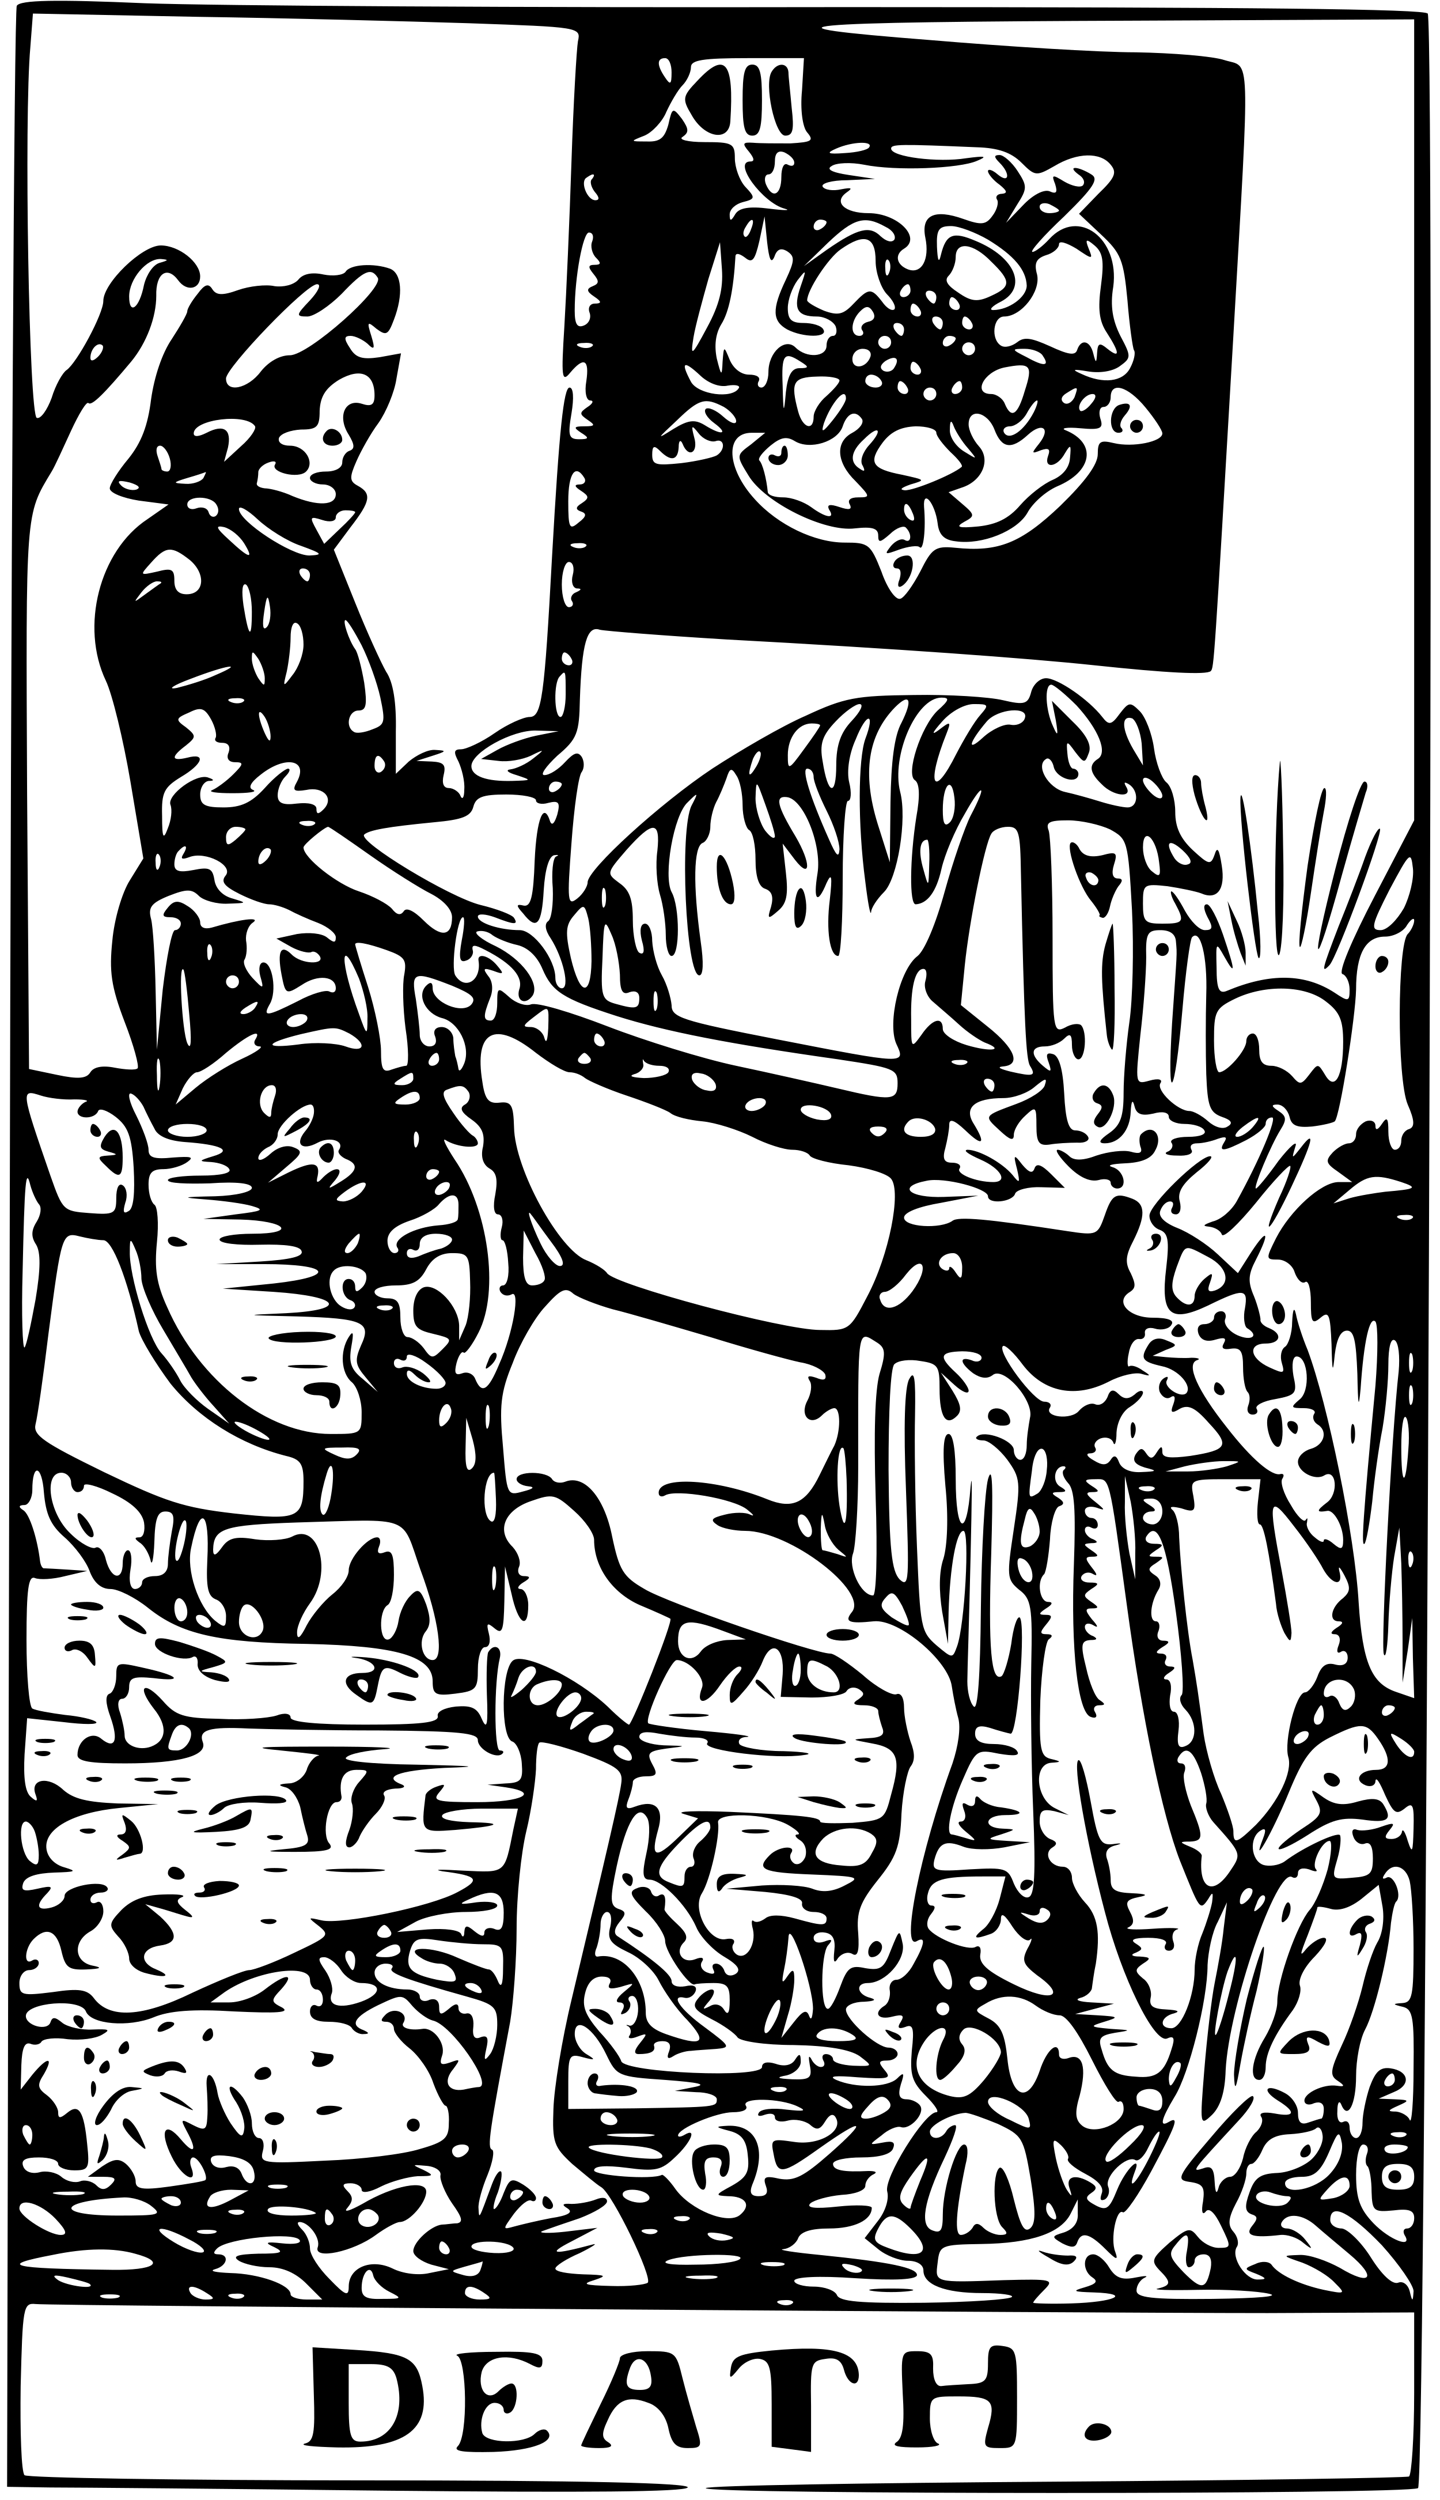 <?xml version="1.0" standalone="no"?>
<!DOCTYPE svg PUBLIC "-//W3C//DTD SVG 20010904//EN"
 "http://www.w3.org/TR/2001/REC-SVG-20010904/DTD/svg10.dtd">
<svg version="1.0" xmlns="http://www.w3.org/2000/svg"
 width="223pt" height="387pt" viewBox="0 0 223 387"
 preserveAspectRatio="xMidYMid meet">
<g transform="translate(0,387) scale(0.1,-0.1)"
fill="#000000" stroke="none">
<path d="M26 3861 c-4 -6 -9 -873 -11 -1926 l-4 -1915 67 -1 c37 0 272 -2 524
-5 304 -3 458 -2 463 5 4 7 -161 11 -507 11 -282 0 -516 4 -520 8 -5 5 -7 67
-6 138 3 122 4 129 23 127 27 -3 1626 -14 1908 -14 l227 1 0 -124 c0 -69 -4
-127 -8 -130 -4 -2 -250 -6 -546 -8 -296 -2 -540 -6 -543 -10 -6 -10 1088 -10
1103 0 13 8 27 3811 15 3831 -5 7 -266 10 -901 10 -492 -1 -981 2 -1086 6
-138 6 -193 5 -198 -4z m701 -27 c170 -6 173 -6 168 -28 -2 -11 -7 -95 -10
-186 -3 -91 -8 -205 -11 -255 -5 -79 -4 -88 9 -72 21 25 30 21 25 -13 -3 -17
0 -30 6 -30 6 0 4 -5 -4 -10 -13 -9 -13 -11 0 -20 12 -8 12 -10 -5 -10 -17 0
-17 -2 -5 -10 13 -8 12 -10 -3 -10 -16 0 -18 5 -12 40 4 24 3 40 -3 40 -9 0
-16 -65 -27 -260 -12 -221 -16 -250 -35 -250 -9 0 -34 -11 -54 -25 -20 -14
-44 -25 -52 -25 -11 0 -12 -4 -4 -19 5 -11 10 -30 9 -43 0 -13 -3 -17 -6 -10
-2 6 -11 12 -18 12 -8 0 -11 7 -8 20 4 16 0 20 -18 21 l-24 1 25 8 c22 7 22 8
4 9 -11 1 -29 -8 -41 -18 l-20 -19 0 66 c1 44 -4 76 -15 92 -8 14 -30 62 -48
107 l-33 82 26 35 c31 40 33 52 11 64 -13 7 -13 13 -2 38 7 16 22 43 34 59 12
17 25 48 28 69 l7 39 -33 -6 c-27 -4 -37 -1 -46 14 -10 15 -9 19 1 19 7 0 19
-6 26 -12 11 -11 12 -8 6 12 -7 22 -6 23 8 11 15 -11 18 -10 27 14 15 39 12
72 -6 79 -25 9 -62 7 -69 -5 -4 -5 -19 -7 -34 -4 -18 4 -32 1 -39 -8 -7 -8
-23 -12 -37 -10 -13 3 -39 0 -56 -6 -25 -9 -34 -8 -40 1 -6 10 -12 8 -23 -7
-9 -11 -16 -23 -16 -27 0 -4 -11 -23 -24 -43 -15 -22 -27 -58 -32 -93 -5 -41
-15 -67 -35 -92 -16 -19 -29 -40 -29 -46 0 -7 20 -15 45 -19 l46 -6 -33 -23
c-74 -49 -104 -166 -64 -250 10 -21 27 -91 38 -156 l20 -119 -21 -34 c-12 -19
-24 -60 -27 -93 -5 -48 -2 -71 19 -126 14 -36 23 -69 20 -72 -3 -3 -19 -2 -35
1 -20 4 -33 1 -38 -7 -6 -10 -19 -11 -52 -4 l-43 9 -3 425 c-2 442 -3 432 38
500 5 8 18 37 30 63 12 26 24 46 27 43 5 -5 25 15 66 64 24 29 39 69 39 102
-1 35 17 47 34 24 13 -18 34 -14 34 6 0 22 -33 48 -61 48 -29 0 -89 -58 -89
-86 0 -20 -41 -96 -57 -107 -6 -4 -17 -23 -23 -43 -7 -19 -17 -33 -23 -31 -12
4 -20 464 -10 574 l4 52 252 -5 c139 -2 330 -7 424 -10z m1463 -614 l0 -620
-61 -117 c-36 -69 -57 -119 -50 -121 6 -2 11 -13 11 -24 0 -19 -2 -19 -23 -5
-46 30 -100 31 -167 3 -12 -5 -16 2 -16 36 -1 40 -1 40 12 17 18 -32 17 -22
-2 34 -9 26 -20 47 -25 47 -6 0 -5 -8 1 -20 9 -16 8 -20 -4 -20 -9 0 -22 14
-31 30 -9 17 -18 30 -21 30 -2 0 0 -9 6 -19 15 -28 13 -31 -20 -31 -27 0 -30
3 -30 31 0 30 1 31 38 27 20 -3 44 -8 52 -11 25 -11 38 6 32 43 -4 26 -7 30
-11 17 -6 -17 -9 -16 -34 7 -19 18 -27 35 -27 59 0 19 -6 40 -14 46 -7 6 -16
30 -19 53 -3 22 -13 48 -22 57 -15 15 -17 14 -31 -4 -13 -18 -17 -18 -27 -5
-21 27 -69 60 -87 60 -10 0 -20 -10 -23 -21 -5 -19 -10 -21 -44 -13 -21 5 -83
9 -138 8 -89 -1 -107 -4 -167 -32 -37 -16 -102 -54 -145 -82 -81 -54 -193
-156 -193 -176 0 -6 -7 -18 -16 -25 -15 -12 -16 -5 -9 86 4 55 11 105 16 110
4 6 4 16 0 23 -6 9 -12 7 -26 -8 -10 -11 -24 -20 -32 -20 -7 0 2 13 20 30 31
26 34 35 35 87 3 87 11 115 31 108 9 -2 97 -9 196 -15 260 -14 467 -29 570
-40 113 -12 173 -15 180 -9 5 6 5 5 35 519 26 452 27 414 -14 427 -18 6 -80
11 -137 12 -57 0 -201 9 -319 19 -282 22 -229 28 323 30 l427 2 0 -620z
m-1150 538 c0 -19 -2 -20 -10 -8 -13 19 -13 30 0 30 6 0 10 -10 10 -22z m202
-28 c-3 -30 1 -57 8 -65 11 -13 7 -15 -26 -17 -22 0 -47 0 -58 1 -16 1 -17 -1
-6 -14 8 -10 9 -15 2 -15 -28 0 19 -64 53 -73 11 -3 0 -3 -24 0 -31 4 -46 1
-52 -8 -7 -12 -9 -12 -9 -1 0 8 9 16 20 19 20 5 20 7 4 24 -9 10 -16 30 -16
44 0 23 -4 25 -47 25 -26 0 -41 4 -34 8 10 7 10 12 -1 28 -14 18 -15 18 -21
-9 -6 -21 -13 -27 -34 -26 -25 0 -26 0 -3 9 12 5 28 22 34 37 7 15 18 34 25
41 7 7 13 20 13 28 0 11 18 14 88 14 l87 0 -3 -50z m104 -88 c-2 -4 -19 -8
-38 -9 -27 -2 -29 0 -13 7 25 11 58 12 51 2z m167 0 c33 -1 53 -8 69 -24 21
-21 23 -21 51 -5 35 21 71 22 87 2 10 -12 7 -20 -19 -45 l-30 -31 34 -32 c31
-29 35 -39 41 -102 3 -38 8 -73 10 -77 3 -4 0 -17 -6 -28 -11 -21 -41 -25 -75
-9 -16 7 -14 8 10 4 18 -3 38 0 49 8 18 13 18 15 1 47 -12 24 -16 46 -11 76
10 75 -54 123 -99 74 -10 -11 -22 -20 -26 -20 -5 0 17 25 49 55 46 45 54 58
42 65 -8 5 -19 10 -25 10 -5 0 -3 -4 5 -10 8 -5 11 -12 7 -17 -4 -4 -17 -1
-29 6 -18 11 -20 11 -14 -4 4 -13 2 -16 -9 -11 -9 3 -26 -6 -41 -22 l-26 -27
17 28 c16 25 16 29 1 52 -9 14 -22 25 -28 25 -9 0 -9 -3 0 -12 17 -17 15 -33
-3 -18 -8 7 -15 9 -15 5 0 -4 8 -14 18 -21 11 -9 13 -13 4 -14 -7 0 -11 -4 -8
-9 3 -4 0 -16 -7 -25 -10 -14 -17 -15 -45 -5 -45 16 -66 6 -59 -29 7 -34 -6
-57 -27 -49 -18 7 -21 23 -6 32 28 17 -10 55 -55 55 -37 0 -55 17 -34 32 10 7
8 8 -8 5 -13 -3 -26 -1 -29 4 -3 5 14 10 38 10 l43 2 -40 6 c-27 4 -36 9 -27
14 7 5 30 6 50 2 49 -10 148 -6 175 6 17 7 13 8 -17 4 -43 -7 -116 2 -116 15
0 7 14 7 133 2z m-283 -24 c0 -5 -4 -6 -10 -3 -6 4 -10 -5 -10 -19 0 -28 -14
-35 -24 -11 -3 8 -1 15 4 15 6 0 10 9 10 20 0 13 5 18 15 14 8 -4 15 -10 15
-16z m-313 -25 c-4 -3 -2 -12 4 -20 7 -8 8 -13 1 -13 -12 0 -23 26 -15 34 4 3
9 6 11 6 3 0 2 -3 -1 -7z m723 -49 c0 -2 -7 -4 -15 -4 -8 0 -15 4 -15 10 0 5
7 7 15 4 8 -4 15 -8 15 -10z m-477 -29 c-3 -9 -8 -14 -10 -11 -3 3 -2 9 2 15
9 16 15 13 8 -4z m36 -43 c4 12 10 15 20 9 12 -8 12 -14 -2 -44 -22 -46 -21
-64 2 -77 25 -13 64 -13 56 0 -3 6 -17 10 -31 10 -18 0 -24 5 -24 23 0 13 7
32 15 43 14 18 14 17 5 -9 -12 -35 -6 -47 25 -47 12 0 25 -7 29 -15 3 -8 1
-15 -4 -15 -6 0 -10 -7 -10 -15 0 -18 -31 -20 -48 -3 -16 16 -42 -7 -42 -38 0
-13 -5 -24 -11 -24 -5 0 -7 5 -4 10 3 6 -3 10 -15 10 -12 0 -24 9 -30 23 -9
22 -9 22 -11 -3 -1 -23 -2 -23 -9 5 -4 20 -2 38 7 53 12 19 19 54 22 106 1 5
7 3 15 -3 11 -9 15 -4 22 26 l8 38 4 -40 c3 -26 6 -34 11 -23z m81 54 c0 -3
-4 -8 -10 -11 -5 -3 -10 -1 -10 4 0 6 5 11 10 11 6 0 10 -2 10 -4z m91 -7 c11
-5 17 -14 14 -20 -4 -5 -12 -3 -21 5 -17 17 -35 13 -84 -21 l-35 -25 37 36
c40 38 57 43 89 25z m159 -20 c41 -25 59 -47 60 -71 0 -18 -28 -38 -52 -38 -7
0 -2 6 12 13 42 22 22 69 -39 94 -35 15 -46 11 -54 -22 -3 -13 -5 -9 -6 13 -1
27 3 32 22 32 12 0 38 -10 57 -21z m-613 -3 c-3 -7 0 -19 6 -25 8 -8 8 -11 -2
-11 -10 0 -11 -3 -2 -14 9 -11 9 -15 -1 -19 -10 -4 -10 -8 2 -16 12 -8 12 -11
1 -11 -7 0 -11 -6 -8 -14 3 -8 -1 -17 -9 -20 -10 -4 -14 2 -14 23 0 53 13 121
22 121 6 0 8 -6 5 -14z m439 -30 c0 -18 8 -41 17 -51 10 -10 15 -20 12 -24 -4
-3 -12 2 -19 12 -17 22 -21 21 -44 -3 -16 -17 -24 -19 -46 -11 -14 6 -26 13
-26 16 0 16 33 66 52 79 37 26 54 20 54 -18z m330 19 c-6 15 -4 16 9 5 13 -11
15 -24 10 -62 -5 -36 -3 -55 9 -73 20 -31 21 -41 1 -25 -12 10 -15 9 -16 -6
-1 -17 -2 -17 -6 -1 -5 20 -19 23 -25 5 -3 -9 -14 -7 -42 6 -29 13 -40 15 -51
6 -8 -6 -19 -9 -25 -5 -16 10 -12 45 5 45 27 0 57 39 51 65 -5 18 -1 25 14 30
11 3 20 11 20 17 0 6 12 2 27 -7 25 -17 26 -17 19 0z m-591 -122 c-24 -45 -26
-46 -21 -15 3 18 14 58 23 90 l18 57 3 -42 c2 -30 -4 -55 -23 -90z m440 102
c31 -30 31 -39 0 -53 -21 -10 -31 -9 -51 5 -17 11 -22 19 -15 26 6 6 11 19 11
29 0 25 27 22 55 -7z m-1288 -2 c-10 -3 -20 -18 -24 -34 -7 -36 -23 -48 -23
-18 0 27 27 59 49 58 13 -1 12 -2 -2 -6z m1130 -15 c-3 -8 -6 -5 -6 6 -1 11 2
17 5 13 3 -3 4 -12 1 -19z m-792 -8 c10 -16 -107 -120 -136 -120 -16 0 -33
-10 -45 -25 -20 -27 -54 -34 -54 -11 0 17 124 146 141 146 7 0 2 -11 -11 -25
-22 -23 -22 -25 -4 -25 10 0 34 16 53 35 35 37 46 41 56 25z m825 -20 c0 -5
-5 -10 -11 -10 -5 0 -7 5 -4 10 3 6 8 10 11 10 2 0 4 -4 4 -10z m40 -10 c0 -5
-2 -10 -4 -10 -3 0 -8 5 -11 10 -3 6 -1 10 4 10 6 0 11 -4 11 -10z m35 -10 c3
-5 1 -10 -4 -10 -6 0 -11 5 -11 10 0 6 2 10 4 10 3 0 8 -4 11 -10z m-140 -28
c-9 -2 -13 -8 -10 -13 4 -5 1 -9 -4 -9 -15 0 -14 23 1 38 9 9 14 9 20 -1 4 -7
2 -13 -7 -15z m80 18 c3 -5 1 -10 -4 -10 -6 0 -11 5 -11 10 0 6 2 10 4 10 3 0
8 -4 11 -10z m35 -20 c0 -5 -2 -10 -4 -10 -3 0 -8 5 -11 10 -3 6 -1 10 4 10 6
0 11 -4 11 -10z m45 0 c3 -5 1 -10 -4 -10 -6 0 -11 5 -11 10 0 6 2 10 4 10 3
0 8 -4 11 -10z m-105 -10 c0 -5 -2 -10 -4 -10 -3 0 -8 5 -11 10 -3 6 -1 10 4
10 6 0 11 -4 11 -10z m-20 -20 c0 -5 -4 -10 -10 -10 -5 0 -10 5 -10 10 0 6 5
10 10 10 6 0 10 -4 10 -10z m100 6 c0 -3 -4 -8 -10 -11 -5 -3 -10 -1 -10 4 0
6 5 11 10 11 6 0 10 -2 10 -4z m-1328 -28 c-7 -7 -12 -8 -12 -2 0 14 12 26 19
19 2 -3 -1 -11 -7 -17z m765 16 c-3 -3 -12 -4 -19 -1 -8 3 -5 6 6 6 11 1 17
-2 13 -5z m593 -4 c0 -5 -4 -10 -10 -10 -5 0 -10 5 -10 10 0 6 5 10 10 10 6 0
10 -4 10 -10z m-162 -12 c-6 -18 -28 -21 -28 -4 0 9 7 16 16 16 9 0 14 -5 12
-12z m267 1 c11 -16 2 -17 -25 -2 -24 12 -24 13 -3 13 12 0 25 -5 28 -11z
m-375 -9 c13 -8 13 -10 -2 -10 -12 0 -18 -11 -21 -37 -3 -35 -4 -34 -5 10 -2
48 2 54 28 37z m145 -9 c-3 -6 -11 -8 -17 -5 -6 4 -5 9 3 15 16 10 23 4 14
-10z m-258 -28 c12 2 20 0 17 -4 -10 -17 -63 -10 -74 10 -16 30 -12 34 13 11
13 -13 31 -20 44 -17z m298 27 c3 -5 1 -10 -4 -10 -6 0 -11 5 -11 10 0 6 2 10
4 10 3 0 8 -4 11 -10z m162 -35 c-11 -38 -21 -44 -31 -20 -3 8 -13 15 -21 15
-29 0 -12 34 20 41 41 8 45 4 32 -36z m-1007 -7 c0 -15 -5 -18 -20 -13 -26 8
-38 -20 -20 -48 9 -15 10 -22 1 -25 -6 -2 -11 -10 -11 -18 0 -8 -10 -14 -25
-14 -14 0 -25 -4 -25 -10 0 -5 9 -10 20 -10 11 0 20 -7 20 -15 0 -18 -28 -19
-67 -3 -15 7 -35 12 -43 12 -8 1 -14 4 -12 9 1 4 2 11 2 16 0 5 7 12 16 15 8
3 13 2 10 -3 -8 -12 36 -23 48 -11 14 14 -1 40 -25 40 -12 0 -19 5 -17 12 3 7
18 12 34 13 25 0 29 4 29 29 1 22 9 35 30 48 33 19 55 10 55 -24z m720 23 c0
-4 -9 -14 -20 -24 -11 -9 -20 -24 -20 -32 0 -23 -17 -18 -24 8 -12 45 -8 53
29 54 19 1 35 -2 35 -6z m65 -1 c3 -5 -1 -10 -9 -10 -9 0 -16 5 -16 10 0 6 4
10 9 10 6 0 13 -4 16 -10z m40 -10 c3 -5 1 -10 -4 -10 -6 0 -11 5 -11 10 0 6
2 10 4 10 3 0 8 -4 11 -10z m85 0 c0 -5 -5 -10 -11 -10 -5 0 -7 5 -4 10 3 6 8
10 11 10 2 0 4 -4 4 -10z m-40 -10 c0 -5 -4 -10 -10 -10 -5 0 -10 5 -10 10 0
6 5 10 10 10 6 0 10 -4 10 -10z m214 -5 c-4 -8 -11 -12 -16 -9 -6 4 -5 10 3
15 19 12 19 11 13 -6z m110 -16 c14 -17 26 -35 26 -40 0 -13 -46 -22 -75 -15
-21 5 -25 3 -25 -17 0 -16 -19 -42 -58 -80 -61 -58 -96 -72 -163 -65 -31 3
-36 -1 -54 -37 -11 -21 -25 -41 -31 -42 -7 -2 -20 16 -29 42 -17 43 -20 45
-57 45 -46 0 -103 27 -139 67 -44 48 -47 103 -5 103 l21 0 -22 -18 c-23 -17
-23 -17 -4 -48 25 -42 118 -88 165 -82 27 3 36 0 36 -11 0 -12 3 -11 18 2 10
10 22 14 25 10 10 -10 8 -25 -2 -19 -5 3 -14 -1 -21 -9 -11 -14 -10 -14 12 -6
14 5 29 7 32 4 6 -7 10 28 7 62 -2 29 17 6 21 -25 2 -18 10 -26 28 -28 41 -6
95 16 111 44 8 15 28 33 46 41 55 23 62 67 13 87 -8 3 2 5 23 3 32 -3 36 0 31
15 -3 10 -1 18 5 18 6 0 11 7 11 15 0 25 27 17 54 -16z m-464 14 c0 -5 -9 -19
-20 -33 -16 -20 -19 -21 -14 -5 11 31 34 58 34 38z m380 -8 c-7 -9 -15 -13
-17 -11 -7 7 7 26 19 26 6 0 6 -6 -2 -15z m-569 -5 c10 -6 19 -16 19 -22 0 -6
-9 -3 -20 7 -11 10 -23 15 -27 12 -4 -4 2 -14 13 -22 23 -17 12 -20 -15 -3
-15 9 -25 8 -48 -6 -27 -17 -26 -16 5 13 35 34 44 36 73 21z m480 -8 c-15 -29
-38 -45 -46 -32 -3 5 1 10 9 10 8 0 20 9 26 20 6 11 13 20 16 20 2 0 0 -8 -5
-18z m-1206 -22 c2 -4 -7 -18 -22 -31 l-26 -24 6 22 c6 28 -6 37 -33 23 -12
-6 -20 -7 -20 -1 0 22 82 32 95 11z m940 11 c3 -6 -4 -15 -15 -21 -27 -14 -25
-46 5 -75 23 -24 23 -25 4 -25 -12 0 -17 -4 -13 -11 4 -8 -1 -9 -16 -4 -15 5
-20 4 -16 -4 10 -15 -5 -13 -28 4 -11 8 -30 15 -43 15 -13 0 -23 3 -24 8 -2
21 -8 44 -13 49 -3 3 5 13 17 23 16 13 25 15 38 7 23 -14 66 -1 74 23 7 21 20
26 30 11z m205 -16 c11 -29 26 -32 52 -8 22 20 36 10 17 -14 -12 -15 -12 -16
3 -10 12 4 15 2 11 -9 -7 -20 14 -18 26 4 9 15 10 14 8 -7 -1 -15 -11 -27 -27
-34 -14 -6 -36 -23 -50 -39 -18 -21 -37 -30 -65 -33 -31 -3 -36 -1 -22 7 17 9
17 11 -3 28 l-21 18 20 7 c32 10 46 43 27 64 -9 10 -16 25 -16 34 0 26 29 20
40 -8z m-41 -29 c15 -18 15 -18 -6 -5 -13 8 -23 23 -22 34 0 14 2 16 6 5 3 -8
13 -24 22 -34z m-391 11 c14 5 16 -13 2 -22 -5 -3 -30 -9 -55 -12 -39 -4 -45
-3 -45 13 0 14 3 15 12 6 17 -17 28 -15 29 6 0 10 3 12 6 5 9 -23 25 -14 18
10 -5 19 -4 20 7 6 7 -9 19 -14 26 -12z m238 -6 c-10 -11 -15 -25 -10 -32 4
-8 3 -10 -4 -5 -17 10 -15 27 6 46 23 23 30 15 8 -9z m104 19 c0 -5 10 -18 22
-30 12 -11 20 -21 17 -23 -14 -12 -75 -37 -88 -36 -9 1 -5 4 9 9 24 7 23 7
-13 15 -47 9 -53 19 -30 50 13 17 28 24 51 25 17 0 32 -4 32 -10z m-1187 -40
c3 -11 1 -20 -4 -20 -5 0 -9 2 -9 4 0 2 -3 11 -6 20 -3 9 -2 16 4 16 5 0 12
-9 15 -20z m52 -30 c-3 -5 -16 -10 -28 -9 -20 1 -20 2 3 9 14 4 26 8 28 9 2 1
0 -3 -3 -9z m590 0 c3 -5 0 -10 -7 -10 -9 0 -9 -3 2 -10 12 -8 13 -11 1 -19
-10 -6 -10 -10 -1 -13 9 -3 8 -8 -4 -17 -14 -12 -16 -9 -16 33 0 43 11 59 25
36z m-694 -18 c-7 -2 -18 1 -23 6 -8 8 -4 9 13 5 13 -4 18 -8 10 -11z m124
-23 c4 -6 4 -13 0 -17 -4 -4 -10 -2 -12 5 -2 7 -11 9 -19 6 -8 -3 -14 0 -14 6
0 14 37 14 45 0z m131 -64 c33 -12 35 -14 13 -15 -28 0 -109 53 -109 72 0 6
13 -1 29 -16 16 -15 46 -34 67 -41z m948 49 c3 -8 2 -12 -4 -9 -6 3 -10 10
-10 16 0 14 7 11 14 -7z m-864 3 c0 -2 -11 -14 -24 -26 l-24 -23 -12 22 c-11
20 -10 21 9 15 12 -4 21 -2 21 4 0 6 7 11 15 11 8 0 15 -1 15 -3z m-172 -48
c16 -26 8 -24 -23 5 -21 19 -22 23 -8 20 11 -3 24 -14 31 -25z m529 -5 c-3 -3
-12 -4 -19 -1 -8 3 -5 6 6 6 11 1 17 -2 13 -5z m-613 -21 c25 -21 23 -53 -5
-53 -13 0 -19 7 -19 21 0 18 -4 20 -27 14 -27 -6 -27 -6 -9 14 23 26 32 26 60
4z m593 -23 c-3 -11 0 -20 6 -21 8 0 8 -2 -1 -6 -6 -2 -10 -9 -6 -14 3 -5 0
-9 -5 -9 -6 0 -11 16 -11 35 0 19 5 35 11 35 6 0 9 -9 6 -20z m-407 0 c0 -5
-2 -10 -4 -10 -3 0 -8 5 -11 10 -3 6 -1 10 4 10 6 0 11 -4 11 -10z m-231 -13
c-2 -1 -13 -9 -24 -17 -19 -14 -19 -14 -6 3 7 9 18 17 24 17 6 0 8 -1 6 -3z
m141 -44 c0 -45 -5 -40 -13 10 -3 22 -2 35 4 32 5 -4 9 -22 9 -42z m23 -24
c-6 -6 -7 3 -4 23 4 28 6 29 9 9 2 -13 0 -27 -5 -32z m57 -27 c0 -15 -8 -36
-17 -47 -15 -20 -15 -19 -9 5 3 14 6 38 6 53 0 16 4 26 10 22 6 -3 10 -18 10
-33z m90 -1 c11 -22 24 -58 29 -81 8 -38 7 -42 -12 -49 -12 -5 -25 -7 -29 -4
-14 8 -8 33 7 33 12 0 14 8 9 43 -4 23 -10 47 -14 52 -10 14 -20 45 -15 45 3
0 14 -18 25 -39z m-150 -51 c0 -13 -1 -13 -10 0 -5 8 -10 22 -10 30 0 13 1 13
10 0 5 -8 10 -22 10 -30z m475 30 c3 -5 1 -10 -4 -10 -6 0 -11 5 -11 10 0 6 2
10 4 10 3 0 8 -4 11 -10z m-551 -25 c-17 -8 -44 -16 -60 -20 -16 -3 -6 4 21
14 57 22 86 26 39 6z m542 -30 c0 -19 -4 -35 -8 -35 -10 0 -11 54 -1 63 9 10
9 10 9 -28z m791 -17 c34 -37 49 -73 33 -83 -14 -9 -13 -21 6 -39 18 -19 49
-22 38 -4 -4 7 -3 8 4 4 16 -10 15 -36 -2 -36 -7 0 -26 4 -42 9 -16 5 -41 12
-55 15 -26 6 -46 41 -29 51 4 3 10 -3 12 -13 5 -18 38 -27 38 -10 0 4 -4 8 -8
8 -4 0 -8 10 -9 23 -2 21 -1 21 12 3 14 -18 15 -18 21 -2 5 12 -3 28 -25 49
l-32 32 6 -30 c4 -24 3 -26 -4 -10 -12 25 -14 65 -3 65 4 0 22 -15 39 -32z
m-1290 6 c-3 -3 -12 -4 -19 -1 -8 3 -5 6 6 6 11 1 17 -2 13 -5z m1019 -33
c-11 -20 -16 -59 -17 -123 l-1 -93 -19 60 c-24 78 -15 137 27 180 23 23 28 12
10 -24z m56 19 c-26 -25 -50 -99 -35 -108 7 -5 8 -24 2 -57 -10 -64 -11 -135
-1 -135 18 1 32 19 40 55 5 22 21 60 36 85 28 50 36 48 9 -3 -9 -18 -27 -70
-40 -117 -14 -51 -31 -91 -42 -100 -28 -21 -47 -104 -33 -136 15 -32 15 -32
-185 7 -149 29 -163 34 -163 53 -1 11 -7 32 -15 46 -8 14 -14 37 -15 53 0 15
-5 27 -11 27 -7 0 -9 -10 -5 -26 5 -17 3 -23 -4 -19 -5 3 -10 26 -10 50 0 33
-5 47 -21 58 -20 15 -20 15 11 51 41 46 53 46 48 -1 -3 -21 -1 -51 4 -68 5
-16 9 -45 9 -62 0 -18 4 -33 9 -33 13 0 13 76 0 99 -13 25 3 119 25 139 16 16
17 16 6 -5 -19 -37 -9 -263 12 -263 6 0 7 19 2 53 -12 87 -11 146 3 152 6 2
12 14 12 25 0 11 4 28 9 38 5 9 12 26 16 37 5 16 8 17 15 5 6 -8 10 -29 10
-47 0 -17 5 -35 10 -38 6 -3 10 -24 10 -46 0 -26 5 -42 15 -45 11 -4 13 -13 9
-28 -6 -19 -5 -20 11 -6 13 11 16 24 12 59 l-5 45 19 -25 c25 -32 25 -5 1 36
-29 48 -32 63 -14 61 26 -2 55 -74 48 -118 -7 -43 0 -49 14 -15 8 17 9 10 5
-26 -6 -47 0 -87 13 -87 4 0 7 54 7 120 0 66 4 120 8 120 5 0 6 13 2 29 -4 17
0 44 10 66 17 43 31 43 15 1 -11 -31 -12 -131 0 -221 4 -33 8 -54 9 -47 0 6 9
20 20 31 21 21 36 113 25 155 -14 56 25 146 64 146 13 0 12 -4 -6 -20z m-1118
-42 c-3 -5 2 -8 10 -8 10 0 13 -6 10 -15 -4 -9 0 -15 10 -15 14 0 13 -3 -3
-19 -10 -10 -25 -21 -32 -24 -8 -3 6 -5 31 -5 25 0 39 2 32 5 -8 3 -5 11 12
24 38 30 74 23 56 -11 -8 -14 -5 -16 14 -13 27 6 44 -13 27 -30 -8 -8 -11 -8
-11 1 0 7 -12 10 -30 8 -23 -3 -30 1 -30 13 0 9 5 22 12 29 7 7 8 12 4 12 -4
0 -21 -13 -36 -30 -21 -23 -37 -30 -64 -30 -29 0 -36 4 -36 20 0 11 6 20 13
21 9 0 9 2 0 5 -18 8 -65 -27 -59 -42 3 -8 1 -24 -4 -36 -7 -19 -9 -16 -9 19
-1 36 3 44 29 60 34 20 40 38 10 30 -25 -6 -26 1 -2 19 16 13 16 15 0 28 -17
12 -16 14 5 23 18 9 24 7 34 -11 6 -11 9 -24 7 -28z m985 26 c-17 -18 -24 -37
-24 -69 0 -49 -13 -46 -21 6 -5 27 -1 40 20 62 14 15 31 27 37 27 7 0 2 -11
-12 -26z m199 9 c-9 -10 -25 -37 -37 -60 -36 -72 -47 -48 -15 32 7 18 6 19
-12 5 -12 -9 -11 -5 5 13 14 16 35 27 49 27 23 0 24 -1 10 -17z m-1099 -33 c0
-10 -3 -8 -9 5 -12 27 -12 43 0 25 5 -8 9 -22 9 -30z m1168 28 c-2 -7 -12 -12
-22 -10 -9 2 -29 -7 -43 -20 -25 -23 -22 -8 6 25 17 20 66 24 59 5z m181 -39
l2 -34 -15 25 c-18 31 -19 53 -2 48 6 -3 13 -20 15 -39z m-498 28 c0 -2 -11
-18 -25 -37 -24 -33 -25 -33 -25 -9 0 27 16 49 37 49 7 0 13 -1 13 -3z m-440
-16 c-19 -4 -46 -14 -60 -22 l-25 -14 27 -3 c15 -2 37 2 50 8 22 11 22 10 4
-4 -11 -9 -27 -16 -35 -17 -9 -1 -5 -5 9 -9 24 -8 24 -8 -7 -9 -39 -1 -63 7
-63 23 0 21 63 56 100 55 l35 -1 -35 -7z m341 -48 c-12 -20 -14 -14 -5 12 4 9
9 14 11 11 3 -2 0 -13 -6 -23z m-576 8 c3 -5 1 -12 -5 -16 -5 -3 -10 1 -10 9
0 18 6 21 15 7z m665 -24 c0 -7 9 -30 20 -52 11 -22 20 -48 20 -60 -1 -14 -5
-10 -16 15 -30 67 -43 110 -34 110 6 0 10 -6 10 -13z m540 -29 c0 -6 -7 -5
-15 2 -8 7 -15 17 -15 22 0 6 7 5 15 -2 8 -7 15 -17 15 -22z m-930 18 c0 -3
-4 -8 -10 -11 -5 -3 -10 -1 -10 4 0 6 5 11 10 11 6 0 10 -2 10 -4z m330 -81
c-1 -5 -7 -1 -15 9 -8 11 -15 34 -15 50 1 30 1 30 15 -9 8 -22 15 -44 15 -50z
m271 22 c-8 -8 -11 -2 -11 19 0 40 14 54 18 19 2 -15 -1 -32 -7 -38z m-641 34
c0 -5 9 -7 19 -4 16 4 19 1 14 -18 -4 -13 -8 -18 -11 -11 -10 32 -21 5 -24
-60 -2 -57 -6 -72 -17 -70 -12 3 -12 0 -1 -12 21 -27 29 -18 32 36 2 32 8 52
16 54 7 1 8 0 3 -2 -5 -3 -7 -25 -5 -49 1 -25 -2 -47 -7 -51 -6 -4 -5 -14 4
-27 19 -30 30 -77 17 -77 -5 0 -10 7 -10 16 0 29 -34 74 -55 74 -31 0 -65 11
-65 21 0 5 12 4 26 -1 31 -12 37 -12 30 -1 -3 5 -27 14 -52 20 -48 12 -190 98
-180 109 8 7 36 12 108 19 44 4 57 9 61 24 4 15 14 19 51 19 25 0 46 -4 46 -9z
m-343 -37 c-3 -3 -12 -4 -19 -1 -8 3 -5 6 6 6 11 1 17 -2 13 -5z m1232 -8 c27
-15 28 -17 34 -125 3 -61 1 -139 -4 -173 -5 -35 -9 -84 -9 -110 0 -37 -5 -50
-22 -62 -16 -11 -18 -16 -7 -16 22 0 39 20 40 49 1 17 3 20 6 8 3 -12 11 -15
29 -11 14 4 24 2 24 -5 0 -6 11 -11 24 -11 14 0 28 -4 31 -10 4 -6 -7 -10 -25
-10 -17 0 -29 -4 -26 -9 4 -5 0 -12 -6 -14 -7 -3 0 -6 15 -6 16 -1 26 3 22 9
-3 6 0 10 9 10 8 0 22 3 32 7 12 4 15 3 10 -5 -10 -16 -1 -15 34 3 17 9 30 20
30 25 0 6 4 10 10 10 8 0 -19 -65 -55 -130 -8 -14 -24 -28 -37 -31 -14 -5 -17
-7 -6 -8 9 -1 18 -6 20 -12 2 -7 26 16 53 49 27 34 51 59 53 57 2 -2 -5 -24
-17 -49 -30 -69 -15 -55 19 17 33 70 38 91 15 61 -15 -19 -15 -19 -9 1 4 11
-8 1 -26 -22 -17 -24 -33 -43 -35 -43 -5 0 23 67 38 91 10 16 9 21 -3 29 -11
7 -12 10 -2 10 8 0 16 -8 19 -19 3 -14 12 -17 35 -15 17 2 33 6 35 8 8 8 32
161 33 204 0 56 15 82 45 82 13 0 29 8 34 18 6 9 11 12 11 7 0 -6 -5 -16 -10
-21 -16 -16 -17 -224 0 -264 11 -25 11 -35 2 -38 -7 -2 -12 -10 -12 -18 0 -8
-4 -14 -10 -14 -5 0 -10 12 -10 28 0 21 -2 24 -10 12 -6 -9 -10 -11 -10 -3 0
7 -7 10 -15 7 -8 -4 -15 -12 -15 -20 0 -8 -5 -14 -11 -14 -6 0 -17 -6 -25 -14
-12 -13 -11 -17 8 -30 l22 -16 -21 0 c-27 0 -75 -44 -97 -87 -16 -32 -16 -33
3 -33 11 0 23 -9 26 -20 4 -11 11 -18 16 -15 5 4 9 -10 9 -31 0 -31 2 -35 15
-24 13 11 15 5 17 -41 1 -43 2 -47 5 -16 3 24 9 37 19 37 11 0 14 -16 16 -67
1 -49 2 -56 5 -23 5 74 14 113 23 104 4 -5 4 -49 0 -99 -20 -211 -22 -250 -17
-245 3 3 8 32 12 65 3 33 10 84 16 114 5 30 9 74 9 98 0 28 4 42 10 38 6 -4 8
-25 6 -48 -11 -96 -28 -426 -23 -438 3 -8 6 13 7 46 1 33 5 80 9 105 l8 45 3
-55 c1 -30 2 -84 2 -120 l0 -65 8 50 7 50 1 -62 2 -62 -29 10 c-37 13 -51 45
-57 138 -6 104 -48 308 -79 391 -8 19 -16 44 -18 55 -3 13 -5 8 -6 -12 0 -17
-6 -35 -11 -38 -6 -4 -8 -15 -5 -25 5 -17 3 -17 -19 -7 -31 14 -34 37 -6 37
23 0 27 15 5 24 -8 3 -14 9 -13 13 0 4 -4 21 -10 36 -10 23 -9 34 3 57 22 43
18 50 -7 12 l-21 -33 -31 29 c-17 16 -45 34 -63 41 -20 8 -30 18 -26 27 3 8 9
14 15 14 5 0 6 -4 3 -10 -3 -5 -1 -10 6 -10 6 0 9 8 6 20 -4 14 4 27 26 45 18
14 27 25 21 25 -17 0 -94 -75 -94 -92 0 -9 7 -19 16 -22 13 -5 15 -16 10 -59
-9 -73 6 -86 65 -58 55 27 62 26 57 -4 -3 -14 -1 -28 3 -31 20 -12 7 -21 -15
-11 -13 6 -21 17 -19 24 3 7 0 13 -6 13 -6 0 -11 -4 -11 -10 0 -5 -7 -10 -15
-10 -9 0 -12 -6 -9 -15 4 -10 13 -13 26 -9 14 4 18 3 13 -6 -4 -7 -1 -10 11
-8 15 2 19 -3 19 -29 0 -17 3 -34 7 -38 4 -4 4 -13 1 -21 -3 -8 0 -14 7 -14 6
0 9 4 6 9 -3 5 10 12 29 15 32 6 34 9 28 36 -3 18 -1 30 5 30 18 0 22 -54 4
-67 -14 -12 -13 -13 7 -13 12 0 20 -4 16 -9 -3 -5 -1 -12 5 -16 17 -10 11 -32
-10 -38 -11 -3 -20 -12 -20 -20 0 -16 27 -30 41 -21 19 11 22 -29 4 -42 -17
-13 -17 -16 1 -13 10 1 24 -24 24 -45 0 -15 -3 -16 -15 -6 -8 7 -15 9 -15 5 0
-4 -6 -2 -14 5 -8 6 -14 17 -12 23 1 7 1 8 -2 4 -2 -5 -13 5 -23 23 -11 17
-17 36 -13 41 3 5 2 8 -3 7 -13 -4 -45 23 -83 72 -46 58 -63 97 -47 104 7 2 3
4 -8 4 -11 -1 -29 0 -40 1 l-20 2 20 9 c19 7 19 8 1 15 -11 5 -21 3 -27 -6
-14 -22 -11 -27 20 -34 26 -5 48 -31 38 -42 -9 -8 -36 10 -30 20 3 6 1 7 -5 3
-6 -4 -9 -13 -6 -21 4 -8 11 -12 17 -8 6 4 8 0 4 -11 -5 -13 -3 -15 10 -7 13
7 24 2 45 -22 33 -35 29 -42 -29 -51 -31 -4 -43 -3 -43 6 0 10 -2 10 -9 -1 -6
-10 -10 -10 -16 -1 -6 9 -9 9 -16 -1 -6 -10 -2 -16 14 -21 20 -5 19 -6 -6 -7
-17 -1 -30 5 -34 15 -4 11 -8 12 -13 4 -6 -9 -13 -9 -26 -1 -11 6 -13 11 -6
11 7 0 11 4 8 9 -3 5 1 11 8 14 8 3 17 1 20 -6 2 -7 5 0 5 15 1 16 9 33 21 40
11 7 20 17 20 22 0 4 -6 4 -13 -3 -10 -8 -17 -7 -25 1 -8 8 -13 7 -17 -5 -4
-9 -12 -14 -19 -11 -7 3 -18 -2 -25 -10 -12 -15 -55 -10 -45 5 3 5 -1 9 -9 9
-16 0 -73 77 -64 86 3 3 17 -10 31 -29 33 -43 82 -52 133 -26 19 10 42 15 51
12 14 -4 15 -3 2 5 -8 6 -17 9 -21 7 -3 -3 -4 7 -1 20 2 13 9 23 16 22 6 -1
10 3 9 9 -1 7 6 10 16 7 10 -3 22 0 25 6 5 7 -5 11 -29 11 -37 0 -60 25 -35
40 9 6 9 12 1 29 -9 16 -8 27 4 50 19 38 19 57 -1 65 -26 10 -32 7 -43 -25
-11 -31 -12 -32 -58 -25 -124 19 -169 23 -178 16 -18 -13 -75 -10 -75 5 0 8
22 17 58 23 l57 11 -53 -2 c-54 -2 -74 16 -27 25 27 6 95 -12 95 -24 0 -13 38
-9 42 4 2 6 21 11 41 10 l36 -1 -21 21 c-15 15 -23 18 -26 9 -3 -8 -8 -7 -19
6 -13 17 -14 16 -8 -7 5 -22 4 -23 -7 -9 -16 19 -52 39 -70 39 -7 -1 2 -7 20
-15 32 -14 44 -35 20 -35 -27 0 -58 13 -52 21 3 5 -2 9 -12 9 -12 0 -15 6 -10
23 3 12 6 28 6 36 0 10 8 7 25 -9 27 -26 32 -21 13 10 -16 25 1 40 46 40 16 0
38 8 49 18 16 13 19 14 15 2 -2 -8 -22 -21 -44 -29 -51 -19 -51 -18 -26 -41
16 -15 22 -17 22 -7 0 8 8 21 18 30 16 15 17 14 17 -16 0 -26 4 -31 20 -29 11
2 30 3 43 3 13 -1 20 4 17 9 -3 6 -12 10 -20 10 -10 0 -15 16 -17 57 -2 38 -8
58 -17 61 -10 3 -12 0 -7 -13 5 -15 4 -16 -9 -5 -20 17 -19 30 3 30 10 0 23 5
30 12 9 9 12 7 12 -10 0 -12 5 -22 10 -22 11 0 14 43 4 53 -4 3 -15 2 -25 -4
-18 -9 -19 -3 -19 140 0 82 -3 156 -6 165 -5 13 1 16 30 16 21 0 50 -7 65 -14z
m-1339 0 c0 -2 -7 -9 -15 -16 -12 -10 -15 -10 -15 4 0 9 7 16 15 16 8 0 15 -2
15 -4z m193 -40 c34 -24 77 -51 95 -60 19 -10 32 -24 32 -36 0 -30 -17 -32
-44 -5 -15 15 -27 21 -31 14 -5 -7 -11 -5 -18 4 -7 8 -30 20 -51 27 -34 11
-86 52 -86 68 0 5 32 31 38 32 2 0 31 -20 65 -44z m1008 -28 c5 -235 8 -288
14 -298 10 -16 5 -17 -30 -9 -16 4 -22 7 -12 8 29 2 19 28 -24 62 l-41 33 6
61 c7 69 31 188 41 204 3 6 15 11 26 11 17 0 19 -8 20 -72z m214 17 c3 -22 1
-24 -11 -14 -8 6 -14 23 -14 37 0 34 21 15 25 -23z m-356 -2 c-1 -38 -1 -38
-9 -9 -8 27 -6 46 6 46 2 0 4 -17 3 -37z m401 -1 c-7 -3 -16 2 -21 9 -16 25
-9 32 12 13 13 -12 16 -20 9 -22z m-1556 16 c-5 -8 -2 -9 9 -5 25 10 70 -13
56 -29 -7 -9 -2 -16 22 -28 18 -9 38 -16 46 -16 7 0 21 -4 31 -9 9 -5 29 -14
45 -20 15 -6 27 -16 27 -22 0 -9 -3 -9 -14 0 -8 6 -27 8 -46 5 l-32 -7 23 -13
c13 -7 27 -10 31 -8 3 2 9 0 13 -6 9 -14 -28 -13 -43 2 -17 17 -23 6 -16 -31
6 -31 7 -31 31 -16 25 17 53 14 53 -5 0 -6 -4 -8 -10 -5 -5 3 -27 -3 -49 -15
-48 -24 -55 -25 -43 -4 11 19 4 64 -10 64 -6 0 -8 -9 -5 -21 6 -21 5 -21 -12
-3 -10 11 -16 24 -12 29 3 6 4 18 2 29 -1 10 3 23 11 28 12 9 -20 5 -64 -8
-11 -3 -18 0 -18 8 0 7 -9 19 -19 25 -15 10 -22 9 -31 -2 -10 -12 -9 -15 4
-15 9 0 16 -4 16 -10 0 -5 -4 -10 -9 -10 -5 0 -13 -42 -19 -92 l-9 -93 -2 90
c-1 50 -4 100 -7 112 -5 18 0 25 27 36 28 11 36 11 47 0 7 -7 28 -13 45 -12
30 1 30 1 7 8 -15 4 -26 15 -28 29 -3 18 -8 20 -33 15 -21 -4 -29 -2 -29 9 0
8 3 18 7 21 10 11 15 8 7 -5z m128 -10 c-7 -7 -12 -8 -12 -2 0 14 12 26 19 19
2 -3 -1 -11 -7 -17z m-165 -10 c-3 -8 -6 -5 -6 6 -1 11 2 17 5 13 3 -3 4 -12
1 -19z m1927 -64 c-11 -19 -26 -34 -36 -34 -16 0 -14 8 14 63 31 58 33 60 36
33 2 -16 -5 -44 -14 -62z m-1237 4 c-3 -7 -5 -2 -5 12 0 14 2 19 5 13 2 -7 2
-19 0 -25z m-21 -86 c-1 -57 -18 -54 -32 5 -9 40 -8 51 5 66 15 18 16 18 22
-5 3 -13 5 -42 5 -66z m-201 32 c-5 -28 -3 -35 7 -31 7 2 12 10 10 16 -2 9 3
9 20 0 41 -21 59 -42 52 -61 -5 -18 10 -25 21 -9 11 19 -17 56 -57 76 -22 10
-35 21 -29 23 7 2 17 0 24 -6 7 -5 24 -12 38 -15 17 -4 31 -18 39 -37 15 -35
31 -46 115 -73 76 -24 173 -43 343 -67 86 -13 92 -15 92 -37 0 -27 -9 -28 -93
-8 -34 8 -105 24 -157 35 -52 11 -142 39 -199 61 -57 22 -110 38 -119 34 -8
-3 -23 2 -33 11 -18 16 -19 16 -19 -9 0 -15 -4 -27 -10 -27 -12 0 -12 7 -1 35
5 12 4 26 -3 34 -9 12 -7 13 8 8 16 -6 17 -5 6 8 -13 16 -31 20 -29 8 5 -31
-21 -47 -36 -23 -7 12 3 90 12 90 3 0 2 -16 -2 -36z m245 -53 c0 -25 4 -32 15
-27 9 3 15 0 15 -9 0 -17 -5 -18 -37 -9 -21 6 -23 11 -20 71 2 60 3 62 14 36
7 -15 12 -43 13 -62z m861 52 c2 -23 2 -12 -6 -128 -8 -132 4 -116 16 21 5 59
12 110 15 113 13 14 24 -30 22 -89 -1 -36 -1 -91 0 -123 2 -49 5 -59 24 -66
15 -5 18 -10 9 -15 -7 -5 -20 -1 -30 8 -10 9 -23 16 -29 16 -18 0 -52 32 -45
43 4 6 -3 8 -17 4 -22 -6 -22 -6 -14 71 5 42 9 96 9 120 -1 37 2 42 22 42 15
0 23 -6 24 -17z m-1494 -25 c-3 -8 -6 -5 -6 6 -1 11 2 17 5 13 3 -3 4 -12 1
-19z m272 11 c28 -10 31 -15 27 -38 -3 -14 -2 -52 2 -83 5 -32 5 -58 1 -58 -4
0 -14 -3 -23 -6 -13 -5 -16 1 -16 29 0 19 -9 64 -20 99 -11 34 -20 64 -20 66
0 5 18 2 49 -9z m-43 -44 c7 -19 14 -47 13 -62 0 -27 -1 -27 -13 7 -30 81 -30
126 0 55z m-263 -55 c4 -42 3 -58 -3 -45 -8 19 -14 123 -6 114 2 -2 6 -33 9
-69z m1140 51 c-3 -10 3 -25 12 -32 9 -8 27 -23 40 -35 13 -12 31 -24 40 -28
32 -12 9 -15 -28 -4 -20 6 -37 17 -37 25 0 20 -16 16 -33 -9 -16 -22 -16 -22
-16 24 -1 49 6 78 19 78 5 0 6 -8 3 -19z m-1063 -1 c0 -5 -4 -10 -10 -10 -5 0
-10 5 -10 10 0 6 5 10 10 10 6 0 10 -4 10 -10z m330 -6 c31 -13 38 -19 30 -29
-14 -16 -60 3 -60 25 0 9 -3 11 -10 4 -15 -15 -1 -43 24 -50 26 -6 45 -44 35
-70 -4 -10 -8 -14 -9 -9 -1 6 -3 15 -5 20 -1 6 -3 18 -3 28 -1 9 -9 17 -18 17
-10 0 -14 -6 -10 -15 3 -9 0 -15 -9 -15 -8 0 -15 8 -15 18 0 9 -3 34 -6 55 -8
43 -3 44 56 21z m317 -36 c-3 -7 -5 -2 -5 12 0 14 2 19 5 13 2 -7 2 -19 0 -25z
m1037 11 c21 -16 26 -29 26 -62 0 -54 -13 -77 -28 -51 -11 18 -11 18 -24 1
-13 -17 -15 -17 -27 -3 -8 9 -22 16 -32 16 -14 0 -19 7 -19 25 0 14 -4 25 -10
25 -5 0 -10 -5 -10 -12 0 -14 -30 -48 -42 -48 -4 0 -8 22 -8 49 0 45 2 50 33
65 46 22 109 21 141 -5z m-1659 -9 c-3 -5 -12 -10 -18 -10 -7 0 -6 4 3 10 19
12 23 12 15 0z m454 -32 c-1 -18 -3 -25 -6 -15 -2 9 -12 17 -21 17 -13 0 -13
2 4 15 25 19 24 20 23 -17z m-374 12 c-3 -5 -13 -10 -21 -10 -8 0 -12 5 -9 10
3 6 13 10 21 10 8 0 12 -4 9 -10z m66 -20 c28 -16 24 -31 -6 -20 -14 5 -47 7
-73 3 -55 -7 -53 2 4 16 53 12 53 12 75 1z m-146 -10 c-3 -5 0 -10 7 -10 7 0
-5 -9 -27 -19 -22 -10 -54 -30 -72 -45 l-31 -26 11 25 c7 14 17 25 22 25 6 0
26 13 45 30 35 29 57 39 45 20z m435 -20 c21 -16 44 -30 52 -30 8 0 18 -4 24
-9 5 -4 34 -17 64 -27 30 -10 61 -22 68 -27 7 -6 29 -11 50 -13 20 -2 55 -13
77 -24 21 -11 49 -20 62 -20 12 0 24 -4 27 -9 3 -5 30 -12 60 -15 30 -4 60
-13 66 -21 16 -20 -3 -118 -37 -182 -27 -52 -28 -53 -73 -52 -58 0 -318 70
-330 88 -3 5 -17 14 -32 20 -42 16 -111 141 -112 206 -1 34 -4 40 -22 38 -17
-2 -23 4 -27 32 -13 79 19 96 83 45z m105 20 c3 -5 1 -10 -4 -10 -6 0 -11 5
-11 10 0 6 2 10 4 10 3 0 8 -4 11 -10z m-688 -72 c-2 -13 -4 -5 -4 17 -1 22 1
32 4 23 2 -10 2 -28 0 -40z m433 42 c0 -5 -5 -10 -11 -10 -5 0 -7 5 -4 10 3 6
8 10 11 10 2 0 4 -4 4 -10z m234 2 c3 -5 -1 -9 -9 -9 -8 0 -12 4 -9 9 3 4 7 8
9 8 2 0 6 -4 9 -8z m107 -12 c11 0 17 -4 14 -10 -3 -5 -21 -9 -38 -9 -18 1
-24 3 -15 6 9 2 16 10 14 16 -1 7 -1 9 1 5 3 -5 14 -8 24 -8z m476 4 c-3 -3
-12 -4 -19 -1 -8 3 -5 6 6 6 11 1 17 -2 13 -5z m-857 -24 c0 -5 -8 -10 -17
-10 -15 0 -16 2 -3 10 19 12 20 12 20 0z m468 -8 c3 -9 -2 -13 -14 -10 -9 1
-19 9 -22 16 -3 9 2 13 14 10 9 -1 19 -9 22 -16z m432 -2 c0 -5 -2 -10 -4 -10
-3 0 -8 5 -11 10 -3 6 -1 10 4 10 6 0 11 -4 11 -10z m-1114 -16 c-3 -9 -6 -21
-6 -27 0 -8 -3 -8 -11 0 -13 13 -5 43 12 43 6 0 8 -7 5 -16z m300 5 c3 -6 1
-15 -6 -19 -9 -5 -6 -12 10 -23 17 -12 21 -23 18 -42 -4 -16 0 -28 10 -34 11
-6 13 -17 9 -40 -4 -19 -2 -31 4 -31 6 0 9 -9 6 -20 -3 -11 -2 -20 1 -20 4 0
8 -16 9 -35 2 -20 -2 -35 -8 -35 -5 0 -7 -5 -4 -10 4 -6 11 -7 17 -4 14 9 3
-59 -19 -108 -17 -41 -27 -47 -37 -23 -3 8 -12 12 -20 9 -11 -4 -13 0 -9 16 3
11 8 19 11 16 2 -3 13 11 23 31 33 64 15 192 -37 268 -13 20 -20 34 -14 30 17
-11 50 -14 50 -5 0 4 -4 10 -8 12 -4 2 -18 17 -30 35 -16 23 -19 33 -10 36 21
8 26 8 34 -4z m-611 -11 c17 0 24 -2 17 -4 -6 -3 -12 -10 -12 -15 0 -12 27
-12 32 1 2 5 14 1 27 -9 19 -15 25 -29 28 -79 2 -39 0 -63 -8 -67 -8 -5 -9 -1
-5 13 4 11 2 23 -4 27 -6 4 -10 -4 -10 -20 0 -24 -3 -26 -42 -23 -40 3 -41 4
-60 58 -46 133 -46 134 -15 124 12 -4 36 -7 52 -6z m107 -11 c4 -9 12 -25 17
-34 5 -12 22 -19 47 -21 57 -4 75 -13 44 -22 -23 -7 -23 -8 -3 -9 12 -1 25 -5
28 -11 4 -6 -13 -10 -44 -10 -28 0 -51 -3 -51 -7 0 -5 29 -6 65 -5 42 3 65 0
65 -7 0 -6 -24 -12 -57 -13 -52 -1 -54 -2 -13 -5 25 -2 56 -6 70 -10 21 -6 16
-8 -25 -13 l-50 -7 57 -1 c72 -2 89 -22 19 -22 -28 0 -51 -4 -51 -9 0 -6 28
-9 62 -8 40 1 63 -2 65 -10 3 -8 -16 -13 -64 -16 l-68 -4 73 0 c105 0 115 -19
16 -30 l-79 -8 79 -5 c104 -7 116 -28 19 -33 -68 -3 -68 -3 17 -5 103 -3 116
-9 99 -45 -10 -23 -9 -30 7 -49 l19 -23 -23 20 c-19 15 -22 26 -18 50 4 22 3
26 -4 15 -14 -22 -12 -56 5 -70 8 -7 15 -28 15 -46 0 -34 0 -34 -48 -34 -97 0
-203 82 -253 196 -17 37 -20 60 -16 101 3 29 1 55 -4 58 -5 4 -9 17 -9 31 0
18 5 24 23 24 12 0 29 5 37 11 11 8 6 9 -22 7 -30 -3 -38 0 -38 12 0 9 -9 33
-19 53 -11 21 -14 36 -8 34 6 -2 14 -11 19 -20z m428 13 c0 -5 -10 -10 -22
-10 -19 0 -20 2 -8 10 19 13 30 13 30 0z m535 -10 c-3 -5 -13 -10 -21 -10 -8
0 -12 5 -9 10 3 6 13 10 21 10 8 0 12 -4 9 -10z m-699 -14 c-1 -8 -7 -20 -14
-28 -16 -20 -4 -30 20 -17 19 10 42 3 33 -11 -3 -4 2 -10 10 -14 21 -8 19 -19
-7 -35 -21 -13 -22 -13 -9 2 16 20 1 23 -18 5 -10 -11 -12 -10 -9 2 4 21 -8
23 -45 5 l-32 -16 28 24 c25 21 27 25 11 31 -10 4 -24 0 -35 -10 -11 -10 -19
-12 -19 -7 0 6 7 13 15 17 8 3 15 12 15 20 0 14 36 46 51 46 4 0 6 -6 5 -14z
m801 -2 c2 -7 -6 -10 -22 -7 -14 3 -25 10 -25 15 0 13 43 6 47 -8z m161 -21
c2 -8 -6 -13 -22 -13 -25 0 -33 10 -19 24 10 10 36 3 41 -11z m492 2 c-7 -8
-18 -15 -24 -15 -6 0 -2 7 8 15 25 19 32 19 16 0z m-1620 -5 c0 -5 -13 -10
-30 -10 -16 0 -30 5 -30 10 0 6 14 10 30 10 17 0 30 -4 30 -10z m1050 -4 c-7
-7 -13 -7 -20 0 -6 6 -3 10 10 10 13 0 16 -4 10 -10z m-723 -18 c-3 -8 -6 -5
-6 6 -1 11 2 17 5 13 3 -3 4 -12 1 -19z m33 -42 c0 -3 -4 -8 -10 -11 -5 -3
-10 -1 -10 4 0 6 5 11 10 11 6 0 10 -2 10 -4z m-620 -50 c5 -5 3 -17 -3 -27
-9 -14 -9 -24 -1 -36 7 -12 7 -37 -1 -85 -7 -38 -14 -71 -17 -74 -3 -3 -5 50
-3 118 3 139 5 162 12 133 3 -11 9 -24 13 -29z m2110 34 c27 -9 22 -11 -25
-15 -16 -2 -41 -6 -55 -10 l-25 -8 25 21 c27 23 40 25 80 12z m-1610 -15 c-7
-8 -20 -15 -29 -15 -13 1 -13 3 3 15 26 19 42 19 26 0z m135 5 c-3 -5 -11 -10
-16 -10 -6 0 -7 5 -4 10 3 6 11 10 16 10 6 0 7 -4 4 -10z m15 -25 c0 -8 0 -18
-1 -22 0 -5 -14 -9 -30 -10 -38 -3 -71 -21 -64 -34 4 -5 1 -9 -4 -9 -6 0 -11
9 -11 19 0 13 11 23 34 31 19 6 40 18 46 26 16 18 30 18 30 -1z m143 -57 c19
-25 23 -38 14 -38 -7 0 -21 16 -30 35 -15 31 -23 57 -14 44 2 -2 15 -21 30
-41z m1334 36 c-3 -3 -12 -4 -19 -1 -8 3 -5 6 6 6 11 1 17 -2 13 -5z m-2027
-34 c14 0 37 -59 55 -141 4 -14 26 -50 49 -81 43 -53 108 -94 179 -112 22 -5
27 -12 27 -39 0 -58 -7 -61 -108 -50 -78 9 -105 18 -201 64 -94 46 -110 57
-106 74 3 11 12 74 20 140 20 153 21 158 48 151 12 -3 29 -6 37 -6z m394 -5
c-4 -8 -11 -15 -16 -15 -6 0 -5 6 2 15 7 8 14 15 16 15 2 0 1 -7 -2 -15z m146
6 c0 -5 -8 -11 -17 -14 -10 -2 -26 -8 -35 -12 -11 -4 -18 -3 -18 5 0 6 5 8 10
5 6 -3 10 1 10 9 0 10 9 16 25 16 14 0 25 -4 25 -9z m143 -63 c-2 -5 -11 -8
-19 -8 -10 0 -14 12 -14 43 l1 42 18 -35 c11 -19 17 -38 14 -42z m-624 2 c1
-14 16 -49 34 -79 17 -29 37 -62 43 -73 6 -10 22 -31 35 -45 l24 -27 -33 23
c-17 12 -37 32 -43 44 -6 12 -19 31 -29 42 -20 22 -50 120 -49 157 0 22 1 22
9 3 5 -11 9 -31 9 -45z m1652 34 c31 -16 36 -43 10 -52 -10 -3 -12 0 -7 13 5
15 4 16 -9 5 -8 -7 -15 -19 -15 -26 0 -18 -14 -18 -29 -1 -8 10 -7 22 1 45 14
37 11 36 49 16z m-1143 -38 c1 -24 -2 -55 -7 -68 l-10 -23 0 23 c-1 30 -35 66
-55 59 -10 -4 -16 -18 -16 -36 0 -25 5 -30 31 -36 29 -7 30 -8 14 -24 -15 -15
-17 -15 -29 2 -7 9 -18 17 -25 17 -6 0 -11 14 -11 30 0 23 -4 30 -20 30 -11 0
-20 5 -20 10 0 6 15 10 33 10 26 0 37 6 47 25 9 17 22 25 40 25 25 0 27 -3 28
-44z m762 22 c0 -19 -2 -20 -10 -8 -5 8 -10 11 -10 7 0 -5 -5 -5 -10 -2 -13 8
-3 25 16 25 8 0 14 -10 14 -22z m-77 -37 c-21 -28 -44 -34 -50 -13 -3 6 1 12
7 12 7 0 22 12 33 27 27 34 37 11 10 -26z m-847 28 c3 -6 1 -16 -5 -22 -8 -8
-11 -8 -11 1 0 7 -4 12 -10 12 -14 0 -12 -28 3 -33 6 -2 9 -8 5 -12 -4 -4 -14
-2 -23 5 -15 13 -20 42 -8 53 10 11 41 8 49 -4z m383 -56 c25 -6 93 -26 151
-43 58 -18 120 -35 139 -39 19 -3 36 -12 39 -19 2 -8 -2 -10 -14 -5 -12 4 -15
3 -10 -5 4 -6 2 -20 -4 -31 -12 -23 5 -40 23 -22 6 6 15 11 19 11 10 0 10 -36
0 -58 -5 -9 -15 -30 -23 -46 -21 -43 -42 -53 -81 -37 -77 31 -168 37 -168 10
0 -6 5 -7 10 -4 17 10 106 -5 127 -22 10 -8 12 -11 5 -8 -7 4 -25 4 -40 0 -20
-5 -23 -8 -11 -16 7 -5 27 -9 43 -9 69 0 192 -94 165 -126 -12 -15 -4 -18 34
-14 39 4 116 -61 121 -101 2 -13 6 -35 10 -49 4 -15 0 -43 -9 -70 -50 -137
-81 -291 -55 -275 14 8 12 -5 -5 -35 -7 -14 -19 -25 -27 -25 -7 0 -12 -8 -10
-17 1 -9 -2 -19 -8 -23 -18 -11 -11 -23 12 -17 16 4 19 2 13 -8 -6 -9 -4 -12
7 -8 12 5 14 -2 10 -37 -3 -37 0 -48 22 -70 14 -14 21 -25 16 -25 -18 0 -82
-102 -76 -123 3 -12 -3 -31 -15 -46 l-20 -26 21 -17 c12 -10 33 -18 46 -18 14
0 24 -6 24 -15 0 -22 33 -35 91 -35 29 0 49 -3 46 -6 -4 -4 -65 -8 -136 -9
-100 -1 -131 2 -135 12 -3 7 -19 13 -36 13 -16 0 -30 4 -30 9 0 6 38 8 95 4
62 -4 95 -2 95 5 0 11 -41 20 -150 31 -41 4 -67 8 -57 9 10 1 20 9 23 17 4 10
20 15 48 15 39 0 66 13 66 32 0 4 -24 5 -52 2 -37 -4 -50 -2 -43 5 6 5 27 11
48 13 21 1 37 7 37 14 0 7 6 15 13 18 6 3 3 5 -8 5 -39 -2 -55 1 -55 11 0 6
20 10 44 10 28 0 46 5 49 14 4 10 -1 12 -16 9 -22 -4 -22 -4 -2 11 10 9 24 15
30 13 14 -5 38 21 30 33 -3 5 -13 10 -21 10 -11 0 -14 6 -9 23 6 18 5 20 -6 9
-15 -14 -64 -15 -94 -2 -13 6 -2 7 34 4 47 -3 52 -2 41 11 -10 12 -10 15 4 15
9 0 16 5 16 10 0 6 -7 10 -14 10 -18 0 -66 43 -66 59 0 6 12 12 28 12 16 1 20
3 10 6 -21 5 -24 23 -4 23 27 0 58 35 54 60 -5 24 -5 24 -18 -8 -11 -29 -16
-33 -40 -29 -23 5 -28 1 -39 -29 -7 -19 -15 -34 -19 -34 -12 0 -11 84 0 98 8
9 7 11 -6 6 -9 -3 -16 -1 -16 6 0 6 8 10 18 8 12 -2 16 -11 14 -28 -2 -18 0
-21 6 -11 6 7 15 10 22 6 8 -5 11 4 9 32 -3 33 3 48 30 82 29 36 35 52 37 103
2 34 9 66 14 73 7 9 7 21 0 39 -5 15 -10 39 -10 52 0 16 -5 24 -12 21 -7 -2
-31 11 -52 30 -22 18 -44 33 -50 33 -25 0 -254 79 -288 100 -33 19 -39 29 -50
81 -12 61 -43 97 -73 85 -8 -3 -17 -1 -20 4 -8 13 -55 13 -55 0 0 -5 8 -10 18
-11 11 -1 8 -4 -8 -8 -25 -7 -25 -6 -31 68 -6 64 -4 85 15 131 11 30 34 70 50
87 24 27 32 31 44 20 8 -6 36 -17 61 -24z m-342 1 c-3 -3 -12 -4 -19 -1 -8 3
-5 6 6 6 11 1 17 -2 13 -5z m752 -53 c12 -8 13 -16 3 -48 -7 -25 -9 -91 -6
-190 3 -91 1 -153 -4 -153 -19 0 -39 44 -31 65 4 11 8 72 8 135 0 220 -2 211
30 191z m-669 -62 c0 -5 -6 -9 -14 -9 -23 0 -46 11 -46 23 0 7 4 7 12 -1 7 -7
16 -12 22 -12 5 0 1 6 -9 14 -11 8 -25 12 -32 9 -7 -3 -13 0 -13 7 0 6 5 8 10
5 6 -3 10 -1 10 5 0 6 14 2 30 -10 17 -12 30 -26 30 -31z m830 39 c0 -5 -7 -8
-15 -4 -20 7 -19 -4 2 -20 12 -8 22 -9 30 -3 17 15 65 -40 58 -66 -2 -11 -5
-30 -5 -42 0 -13 -4 -23 -10 -23 -5 0 -10 7 -10 15 0 15 -46 32 -57 21 -4 -3
1 -6 10 -6 8 0 25 -14 37 -30 20 -28 21 -34 10 -107 -11 -73 -11 -78 8 -94 19
-14 21 -26 19 -115 -1 -54 0 -157 3 -228 4 -98 2 -130 -7 -133 -7 -3 -17 7
-23 21 -9 24 -13 25 -68 22 -55 -4 -59 -2 -55 15 7 26 17 31 45 20 13 -5 41
-5 63 -1 l40 8 -35 2 c-33 2 -33 3 -10 10 24 8 24 8 3 9 -32 1 -29 21 4 21 32
0 28 7 -7 12 -14 1 -28 8 -32 13 -5 6 -8 5 -8 -3 0 -8 -5 -10 -12 -6 -8 5 -9
2 -5 -9 4 -10 1 -17 -5 -17 -7 0 -3 -7 8 -16 17 -14 17 -15 1 -10 -10 3 -21 6
-23 6 -10 0 -2 42 17 85 20 46 22 47 56 40 24 -4 33 -3 28 4 -3 6 -19 11 -36
11 -20 0 -29 5 -29 16 0 11 6 14 23 9 12 -4 27 -8 32 -9 11 -1 24 173 14 180
-4 2 -10 -16 -13 -41 -4 -24 -11 -47 -15 -50 -16 -9 -21 41 -16 190 3 105 2
139 -5 115 -5 -19 -10 -109 -11 -198 -1 -110 -5 -160 -11 -154 -6 6 -10 23
-10 39 0 15 3 102 5 193 2 91 3 139 0 108 -6 -82 -23 -72 -23 12 0 45 -4 70
-11 70 -8 0 -10 -23 -5 -80 5 -49 3 -93 -3 -113 -7 -20 -7 -50 -2 -82 l9 -50
1 50 c2 69 12 125 23 125 10 0 2 -147 -10 -179 -7 -19 -7 -19 -32 2 -24 21
-25 28 -30 152 -3 72 -4 164 -3 205 1 57 -1 70 -9 55 -7 -12 -9 -72 -5 -172 5
-139 5 -152 -10 -138 -12 13 -16 45 -17 170 0 91 3 158 9 163 6 6 24 8 40 5
28 -4 30 -8 30 -43 0 -44 10 -59 27 -42 8 8 6 18 -7 39 l-18 28 21 -19 c12
-11 22 -15 22 -9 0 5 -9 18 -20 28 -27 25 -25 32 10 33 17 0 30 -4 30 -10z
m667 -20 c-3 -7 -5 -2 -5 12 0 14 2 19 5 13 2 -7 2 -19 0 -25z m0 -50 c-3 -7
-5 -2 -5 12 0 14 2 19 5 13 2 -7 2 -19 0 -25z m-1496 -31 c-8 -8 -11 -7 -11 4
0 20 13 34 18 19 3 -7 -1 -17 -7 -23z m66 -4 c-3 -10 -5 -4 -5 12 0 17 2 24 5
18 2 -7 2 -21 0 -30z m1424 -36 c-4 -61 -11 -59 -11 3 0 29 3 50 7 46 4 -4 6
-26 4 -49z m-1781 28 c14 -8 21 -14 15 -14 -5 0 -21 6 -35 14 -14 8 -20 14
-15 14 6 0 21 -6 35 -14z m331 -58 c-8 -8 -11 2 -10 34 l1 44 10 -34 c6 -23 6
-37 -1 -44z m-179 21 c-8 -8 -17 -8 -34 0 -22 10 -21 11 12 11 26 1 31 -2 22
-11z m759 -38 c2 -69 -3 -90 -11 -41 -6 39 -3 97 6 89 2 -2 4 -24 5 -48z m310
14 c-1 -16 -8 -32 -14 -36 -15 -9 -15 -9 -9 35 2 22 9 36 16 34 6 -2 9 -17 7
-33z m279 6 c-14 -4 -41 -8 -60 -8 l-35 0 30 8 c17 4 44 8 60 8 29 0 29 0 5
-8z m-1800 -110 c16 -14 34 -38 39 -53 7 -18 18 -27 32 -27 12 0 38 -13 58
-29 51 -41 108 -54 246 -56 139 -3 195 -19 195 -58 0 -20 4 -23 35 -19 32 4
35 7 35 38 0 19 5 34 11 34 7 0 9 9 6 21 -4 16 -3 18 9 8 12 -10 14 -3 15 42
l1 54 10 -42 c10 -47 26 -58 26 -18 0 14 -6 25 -12 25 -6 0 -4 5 4 10 12 7 12
10 1 10 -7 0 -11 6 -7 15 3 8 -2 21 -10 30 -26 25 -13 57 28 71 34 12 38 11
67 -15 17 -15 31 -35 31 -45 0 -42 28 -82 71 -101 24 -10 46 -20 47 -21 5 -3
-59 -164 -64 -164 -2 0 -17 12 -33 28 -47 44 -131 85 -147 71 -18 -15 -19
-118 -1 -125 7 -2 14 -18 15 -34 2 -26 -1 -30 -25 -31 l-28 -2 28 -4 c54 -8
26 -23 -44 -23 -63 0 -70 2 -59 15 11 13 10 14 -4 9 -9 -3 -16 -9 -17 -13 -7
-58 -8 -58 46 -54 69 6 79 11 22 12 -29 1 -46 5 -42 11 3 5 31 10 61 10 l56 0
-7 -32 c-14 -70 -11 -67 -78 -64 -34 2 -48 2 -32 -1 56 -7 60 -13 24 -32 -42
-23 -180 -51 -211 -44 -22 5 -22 5 -4 -9 17 -14 15 -16 -38 -41 -31 -15 -63
-27 -70 -27 -8 0 -47 -16 -88 -35 -78 -38 -129 -41 -153 -8 -10 13 -23 15 -63
9 -48 -6 -52 -5 -52 14 0 11 7 20 15 20 8 0 15 5 15 11 0 5 -5 7 -10 4 -14 -9
-12 19 2 33 20 20 36 13 43 -18 6 -26 11 -30 38 -29 24 1 26 3 10 6 -29 6 -30
38 -3 53 11 6 20 20 20 31 0 11 -5 17 -10 14 -6 -3 -10 -1 -10 4 0 6 7 11 16
11 8 0 13 4 10 8 -8 13 -66 1 -66 -13 0 -7 -9 -15 -20 -18 -23 -6 -26 3 -7 22
10 11 7 12 -15 7 -22 -5 -26 -3 -22 9 4 10 21 15 48 16 33 1 36 2 16 8 -15 4
-26 15 -28 28 -5 31 40 57 113 64 l60 6 -63 1 c-47 2 -68 7 -84 21 -23 22 -52
17 -43 -7 4 -11 2 -12 -7 -4 -9 7 -12 29 -10 66 l4 56 56 -6 c32 -4 54 -4 51
0 -4 4 -26 9 -48 11 -23 3 -46 7 -51 10 -5 3 -9 51 -9 106 0 79 3 100 13 96 7
-3 28 -2 47 3 l34 8 -30 2 c-16 1 -33 2 -36 2 -3 -1 -6 4 -7 11 -4 34 -16 73
-26 79 -8 5 -7 8 2 8 6 0 12 11 12 23 0 43 15 39 18 -4 3 -33 10 -50 32 -69z
m413 67 c-3 -20 -9 -34 -13 -32 -7 5 -5 28 6 64 8 26 13 5 7 -32z m1134 37
c-3 -4 0 -12 7 -20 10 -10 12 -41 9 -126 -5 -132 6 -229 26 -236 8 -3 11 0 7
7 -4 6 -1 11 6 11 10 0 10 2 1 8 -7 4 -16 27 -21 50 -9 36 -8 42 7 43 10 0 11
2 4 6 -7 2 -13 9 -13 14 0 6 6 7 13 3 8 -5 8 -2 -2 9 -11 14 -11 17 0 17 11 0
11 2 -1 10 -13 9 -13 11 0 20 13 8 12 10 -3 10 -10 0 -15 5 -12 10 4 6 12 7
18 3 7 -4 6 0 -2 10 -11 14 -11 17 0 17 11 0 11 2 -1 10 -13 9 -13 10 0 11 10
0 11 2 3 6 -7 2 -13 9 -13 14 0 6 5 7 10 4 6 -3 10 -1 10 4 0 6 -4 11 -10 11
-5 0 -10 5 -10 11 0 6 8 8 18 5 14 -5 14 -4 -2 9 -14 11 -16 15 -5 15 12 0 12
2 -1 10 -12 8 -11 10 6 10 23 0 21 10 49 -195 24 -177 55 -325 82 -395 31 -77
31 -79 44 -60 7 12 8 11 6 -5 -2 -11 -9 -33 -15 -48 -7 -16 -12 -41 -12 -56 0
-41 -20 -91 -36 -91 -20 0 -17 18 4 23 10 3 6 5 -11 6 -22 1 -28 5 -25 19 2 9
-3 23 -12 29 -13 11 -13 14 0 23 13 8 12 10 -5 11 -13 0 -15 3 -6 6 11 5 11 7
0 14 -10 6 -3 9 19 9 20 0 31 -4 27 -10 -3 -5 -1 -10 5 -10 7 0 10 6 7 14 -3
8 -1 17 6 19 7 2 -10 3 -38 1 -27 -2 -44 -1 -38 2 9 4 10 11 3 24 -8 15 -6 19
13 23 16 3 13 5 -10 6 -25 1 -33 5 -33 20 0 11 -3 26 -6 34 -3 10 1 17 13 20
12 3 10 4 -4 2 -19 -2 -23 5 -34 66 -7 38 -15 66 -19 64 -9 -5 12 -125 41
-235 26 -101 76 -203 96 -196 11 5 13 1 7 -17 -11 -36 -23 -45 -55 -42 -34 2
-44 10 -53 42 -6 18 -2 22 21 26 26 4 25 4 -7 6 -33 3 -33 4 -10 11 23 7 23 8
-10 10 l-35 2 30 8 30 8 -35 2 c-19 1 -27 4 -17 7 9 2 18 10 18 16 1 7 3 23 6
37 7 48 3 74 -17 95 -11 12 -20 29 -20 38 0 9 -6 17 -14 17 -20 0 -31 21 -16
30 8 5 7 9 -4 13 -9 4 -16 16 -16 27 0 17 4 20 23 16 l22 -6 -22 11 c-29 15
-33 68 -5 70 16 1 16 2 -1 6 -16 4 -18 15 -16 91 2 48 8 90 13 94 7 5 6 8 -3
8 -11 0 -11 3 -1 15 10 12 10 15 -1 15 -11 0 -11 2 1 10 10 6 11 10 3 10 -13
0 -18 32 -6 43 3 4 7 28 9 54 1 26 8 49 14 51 9 3 8 7 -1 13 -12 7 -11 9 1 9
12 0 13 2 1 9 -12 8 -8 31 6 31 4 0 4 -3 0 -6z m-1537 -19 c0 -8 5 -15 10 -15
6 0 10 4 10 10 0 5 20 0 44 -12 30 -14 46 -29 49 -45 2 -13 -1 -23 -7 -23 -8
0 -8 -2 0 -8 7 -4 14 -16 17 -27 2 -11 5 1 6 28 1 36 5 47 17 47 13 0 15 -7
10 -31 -3 -17 -6 -40 -6 -50 0 -12 -7 -19 -20 -19 -11 0 -20 -4 -20 -10 0 -5
-5 -10 -11 -10 -7 0 -10 12 -7 30 3 17 1 30 -4 30 -4 0 -8 -9 -8 -20 0 -28
-18 -25 -26 5 -3 14 -11 22 -16 19 -5 -3 -23 6 -39 22 -33 31 -42 94 -14 94 8
0 15 -7 15 -15z m658 -26 c1 -24 -2 -38 -8 -34 -16 10 -11 75 5 75 1 0 2 -18
3 -41z m990 -84 l0 -40 -9 40 c-4 22 -8 58 -7 80 l0 40 9 -40 c4 -22 8 -58 7
-80z m190 80 c-2 -19 -1 -35 3 -35 6 0 14 -40 25 -123 1 -15 8 -35 13 -45 9
-15 10 -15 11 0 0 9 -7 52 -15 95 -22 115 -20 121 19 70 19 -24 39 -54 45 -66
14 -25 32 -28 25 -3 -2 9 1 6 8 -7 10 -19 9 -25 -2 -35 -19 -14 -23 -36 -7
-36 8 0 7 -4 -3 -10 -9 -6 -11 -10 -3 -10 7 0 10 -7 6 -17 -4 -10 -2 -14 4
-10 5 3 10 -1 10 -9 0 -10 -7 -14 -19 -11 -14 4 -22 -2 -28 -19 -5 -13 -14
-24 -19 -24 -14 0 -33 -76 -26 -100 7 -23 -15 -69 -50 -105 -30 -29 -35 -31
-35 -10 0 8 -9 34 -19 58 -11 23 -23 65 -27 92 -9 67 -10 74 -17 115 -9 45
-19 145 -21 190 0 19 -5 39 -11 43 -5 5 1 5 14 2 21 -7 23 -5 19 19 -5 25 -4
26 49 26 l55 0 -4 -35z m-161 19 c-3 -3 -12 -4 -19 -1 -8 3 -5 6 6 6 11 1 17
-2 13 -5z m13 -34 c0 -11 -7 -20 -15 -20 -8 0 -15 5 -15 10 0 6 6 10 13 10 8
0 7 4 -3 10 -13 8 -12 10 3 10 10 0 17 -8 17 -20z m-190 -31 c0 -9 -7 -19 -15
-23 -16 -6 -18 5 -8 42 4 18 8 20 14 10 5 -7 9 -20 9 -29z m-355 -7 c-8 -9
-25 20 -18 31 3 5 10 2 15 -7 6 -10 7 -20 3 -24z m43 -21 c16 -13 16 -13 -1
-7 -10 3 -21 6 -23 6 -2 0 -3 15 -3 33 1 27 2 28 6 7 2 -14 12 -31 21 -39z
m-1013 9 c-4 -17 -9 -29 -12 -26 -3 2 -2 19 2 36 4 17 9 29 12 26 3 -2 2 -19
-2 -36z m36 -25 c-2 -43 1 -56 13 -61 9 -3 16 -15 16 -26 0 -18 -2 -19 -17 -7
-26 22 -45 78 -37 113 14 68 29 58 25 -19z m330 -15 c29 -78 37 -140 19 -140
-16 0 -23 29 -11 44 8 10 8 21 1 42 -9 24 -13 26 -25 13 -8 -8 -16 -25 -18
-39 -2 -13 -9 -26 -15 -28 -15 -5 -16 44 -2 53 6 3 10 24 10 47 0 31 -3 39
-14 35 -10 -4 -13 -1 -9 9 3 7 2 14 -3 14 -15 0 -44 -33 -44 -51 0 -10 -11
-26 -25 -37 -14 -11 -32 -33 -40 -48 -10 -20 -15 -24 -15 -11 0 10 9 30 20 45
35 48 14 126 -28 103 -10 -5 -36 -7 -57 -4 -30 5 -41 2 -51 -12 -10 -14 -14
-15 -14 -4 1 33 16 38 130 42 180 5 161 13 191 -73z m1170 -66 c9 -65 13 -123
9 -128 -5 -5 -2 -15 6 -23 18 -19 18 -49 0 -56 -11 -5 -14 1 -11 24 2 16 -1
29 -7 29 -6 0 -8 11 -6 25 3 14 1 25 -6 25 -6 0 -4 5 4 10 11 7 11 10 2 10 -7
0 -10 5 -7 10 3 6 0 10 -7 10 -9 0 -9 3 2 10 12 7 12 10 1 10 -7 0 -11 6 -7
15 3 8 1 15 -4 15 -11 0 -9 28 4 49 5 8 3 17 -5 22 -12 8 -12 11 1 19 13 9 13
10 0 10 -13 0 -13 1 0 10 13 8 12 10 -3 10 -10 0 -15 5 -12 11 17 27 31 -7 46
-117z m366 74 c-3 -8 -6 -5 -6 6 -1 11 2 17 5 13 3 -3 4 -12 1 -19z m-589 -11
c5 -24 -15 -21 -21 4 -3 13 -1 19 6 16 7 -2 13 -11 15 -20z m-831 -24 c-3 -10
-5 -4 -5 12 0 17 2 24 5 18 2 -7 2 -21 0 -30z m640 -59 c-2 -2 -13 4 -26 12
-17 13 -20 19 -10 30 10 12 14 10 26 -12 7 -15 12 -28 10 -30z m-1117 20 c0
-8 -4 -14 -10 -14 -5 0 -10 9 -10 21 0 11 5 17 10 14 6 -3 10 -13 10 -21z
m117 -28 c-8 -20 -37 -10 -37 13 0 10 3 21 7 25 11 11 36 -21 30 -38z m-82 14
c3 -5 2 -10 -4 -10 -5 0 -13 5 -16 10 -3 6 -2 10 4 10 5 0 13 -4 16 -10z m795
-15 l35 -13 -29 -1 c-16 -1 -34 -8 -41 -18 -14 -19 -35 -10 -35 16 0 34 14 37
70 16z m92 -67 l-3 -35 48 -1 c26 0 51 4 54 10 4 6 12 7 19 3 9 -6 9 -9 -1
-16 -10 -6 -8 -9 9 -9 12 0 22 -4 22 -9 0 -5 3 -16 6 -25 5 -12 -1 -16 -22
-17 -27 -2 -26 -2 6 -8 40 -7 46 -22 30 -79 -10 -39 -11 -40 -60 -44 -28 -1
-50 -1 -50 2 0 7 -30 10 -140 15 -52 2 -85 1 -72 -3 l23 -7 -30 -29 c-36 -35
-44 -32 -32 11 10 34 -4 48 -36 36 -13 -5 -15 -2 -10 11 4 10 7 22 7 27 0 5 9
9 20 9 17 0 19 3 10 19 -9 17 -6 20 22 24 33 4 32 4 -4 5 -21 1 -38 7 -38 13
0 8 11 9 31 5 17 -3 42 -6 56 -6 13 0 22 -4 18 -9 -6 -11 107 -25 150 -18 17
2 2 5 -32 6 -34 0 -65 6 -68 11 -3 6 2 11 12 11 10 1 -19 5 -65 9 -45 4 -85
10 -88 12 -7 7 34 98 44 98 19 0 45 -28 39 -43 -11 -29 8 -26 28 4 11 16 24
29 30 29 5 0 4 -5 -3 -12 -7 -7 -12 -21 -12 -32 0 -17 2 -17 21 5 12 13 25 34
30 47 14 35 34 22 31 -20z m28 7 c0 -14 -4 -25 -9 -25 -4 0 -6 11 -3 25 2 14
6 25 8 25 2 0 4 -11 4 -25z m41 5 c19 -11 27 -40 10 -40 -23 0 -41 14 -41 31
0 22 4 23 31 9z m-451 -8 c0 -5 -10 -17 -22 -28 -12 -10 -19 -14 -16 -9 3 6 8
18 11 28 6 17 27 24 27 9z m40 -20 c0 -12 -23 -32 -37 -32 -17 0 -17 27 0 33
19 8 37 8 37 -1z m1227 -8 c3 -8 1 -20 -5 -26 -8 -8 -13 -7 -18 5 -3 9 -10 14
-15 11 -5 -3 -9 -1 -9 4 0 25 37 30 47 6z m-1197 -13 c0 -13 -29 -35 -37 -28
-7 8 15 37 28 37 5 0 9 -4 9 -9z m1150 -26 c0 -8 -4 -15 -10 -15 -5 0 -7 7 -4
15 4 8 8 15 10 15 2 0 4 -7 4 -15z m110 11 c0 -3 -4 -8 -10 -11 -5 -3 -10 -1
-10 4 0 6 5 11 10 11 6 0 10 -2 10 -4z m-1241 -9 c-2 -1 -12 -9 -22 -16 -15
-12 -17 -12 -11 3 3 9 13 16 22 16 8 0 13 -1 11 -3z m31 -26 c0 -10 -30 -24
-37 -17 -3 3 -2 9 2 15 8 13 35 15 35 2z m1184 -13 c21 -30 20 -48 -3 -48 -25
0 -36 -16 -16 -24 8 -3 15 0 15 7 1 7 7 -3 15 -22 13 -28 17 -31 30 -21 13 11
15 6 14 -31 -1 -37 -2 -40 -9 -19 -4 14 -8 20 -9 14 -1 -6 -8 -11 -16 -11 -11
0 -12 3 -3 14 9 11 7 12 -13 5 -13 -5 -30 -7 -37 -5 -7 3 -10 -1 -6 -11 3 -8
11 -13 18 -10 8 3 12 -5 12 -23 0 -24 -4 -28 -32 -30 -32 -3 -32 -2 -23 29 5
17 6 34 4 37 -5 5 -57 -19 -86 -41 -9 -6 -24 -8 -33 -5 -19 7 -22 42 -4 53 8
5 9 1 4 -12 -19 -49 14 8 39 69 23 56 35 72 64 87 48 24 57 24 75 -2z m-109 2
c-3 -5 -11 -10 -16 -10 -6 0 -7 5 -4 10 3 6 11 10 16 10 6 0 7 -4 4 -10z m165
-22 c0 -15 -15 -8 -28 12 -12 19 -11 20 8 8 11 -7 20 -16 20 -20z m-1228 -49
c-3 -23 -22 -104 -77 -335 -15 -62 -27 -137 -28 -169 -2 -52 1 -59 29 -85 18
-15 38 -32 45 -36 18 -11 80 -140 72 -148 -4 -3 -29 -6 -57 -5 -41 1 -46 3
-26 9 21 7 19 8 -17 9 -24 1 -43 4 -43 9 0 4 17 15 38 24 20 10 29 16 19 13
-60 -16 -71 -15 -32 5 l40 21 -50 -6 c-27 -3 -43 -2 -35 1 8 3 34 12 58 20 23
9 42 20 42 26 0 6 -7 7 -17 3 -10 -4 -27 -7 -38 -7 -14 1 -16 -1 -6 -7 9 -6 1
-11 -26 -15 -21 -4 -46 -10 -57 -13 -18 -5 -18 -5 0 20 11 14 22 23 27 20 4
-2 7 0 7 4 0 5 -9 14 -20 21 -18 11 -21 9 -30 -13 -5 -14 -12 -25 -15 -25 -2
0 0 12 6 26 5 15 7 29 5 32 -3 3 -9 -6 -14 -19 -21 -57 -20 -55 -21 -38 -1 9
6 33 14 52 8 20 11 37 7 39 -8 3 -4 27 28 198 5 30 10 96 10 145 0 50 7 117
15 150 8 33 14 76 15 96 0 20 2 38 5 41 3 3 34 -5 68 -17 54 -20 62 -26 59
-46z m16 43 c2 -7 -2 -10 -12 -6 -9 3 -16 11 -16 16 0 13 23 5 28 -10z m882
-27 c6 -19 10 -40 8 -47 -2 -6 3 -20 11 -29 43 -48 44 -49 27 -74 -27 -42 -51
-30 -45 22 0 4 -8 10 -18 14 -17 7 -17 8 0 8 21 1 21 8 1 56 -8 21 -13 44 -10
51 3 8 1 14 -5 14 -6 0 -7 5 -4 10 12 19 23 10 35 -25z m-859 -124 c-7 -32 -6
-41 5 -41 18 0 57 -39 72 -73 6 -15 26 -36 43 -46 22 -13 27 -21 18 -27 -7 -4
-14 -3 -17 4 -2 7 -8 12 -13 12 -6 0 -7 -4 -4 -10 3 -6 -1 -7 -9 -4 -9 3 -13
11 -9 17 4 6 0 8 -10 4 -20 -8 -33 11 -18 26 7 7 4 15 -10 28 -11 10 -20 20
-20 23 3 20 0 26 -8 22 -5 -4 -11 -1 -13 6 -2 6 -12 9 -21 5 -14 -5 -12 -11
13 -36 17 -16 30 -37 30 -46 0 -17 38 -72 46 -67 2 1 15 2 29 2 21 0 25 -5 25
-27 0 -20 -3 -24 -9 -14 -5 8 -14 10 -22 5 -12 -6 -12 -5 0 9 7 9 9 17 3 17
-5 0 -15 -6 -21 -14 -10 -12 -6 -18 21 -32 18 -9 36 -22 40 -28 4 -6 41 -12
87 -12 54 -1 87 -7 102 -17 21 -16 21 -16 -10 -15 -17 1 -31 5 -31 10 0 4 -5
8 -11 8 -5 0 -7 -4 -4 -10 3 -5 2 -10 -4 -10 -5 0 -12 6 -15 13 -4 6 -4 2 -2
-10 4 -20 0 -23 -27 -22 -24 1 -26 3 -9 6 12 3 22 12 22 21 0 13 -2 14 -9 3
-5 -8 -16 -11 -30 -6 -13 4 -21 2 -21 -5 0 -18 -212 -9 -218 9 -2 7 -17 28
-34 46 -22 26 -27 39 -22 59 4 17 13 26 26 26 11 0 16 -4 12 -11 -4 -8 1 -9
17 -5 23 7 23 7 5 -8 -11 -9 -14 -16 -7 -16 7 0 9 -5 5 -12 -4 -7 -3 -8 5 -4
6 4 9 12 6 17 -4 5 -1 9 4 9 6 0 10 -11 9 -24 -1 -13 -7 -23 -13 -22 -5 2 -7
1 -2 -1 4 -3 5 -9 2 -14 -4 -5 2 -6 12 -2 16 6 16 5 4 -10 -9 -11 -10 -17 -2
-17 18 0 26 4 24 12 -2 5 4 8 13 8 10 0 14 -5 10 -16 -4 -10 -2 -13 7 -7 6 4
19 8 27 8 8 1 26 2 39 3 23 2 22 4 -17 33 -40 29 -55 52 -31 46 6 -1 13 3 16
10 3 8 -3 11 -16 8 -12 -2 -21 1 -21 8 0 10 -29 34 -83 69 -7 4 -6 12 2 22 11
13 11 17 -2 21 -12 5 -13 14 -2 66 15 69 33 99 47 75 5 -8 4 -33 -1 -55z m219
44 c14 -8 21 -15 15 -15 -5 0 -4 -4 4 -9 8 -5 11 -16 8 -26 -4 -9 -11 -13 -17
-10 -6 4 -8 11 -5 16 9 13 -19 11 -33 -3 -22 -22 -12 -27 66 -30 73 -3 76 -4
50 -17 -19 -10 -35 -11 -50 -5 -13 5 -48 7 -78 5 l-55 -5 60 -5 c40 -4 59 -10
57 -18 -1 -7 7 -13 18 -13 11 0 20 -4 20 -10 0 -12 -6 -12 -49 0 -22 6 -39 6
-46 0 -7 -5 -14 -7 -18 -4 -3 3 -4 -2 -1 -13 5 -23 -10 -48 -25 -39 -6 4 -9
12 -5 17 3 6 -2 9 -12 7 -26 -5 -53 46 -37 71 13 21 28 89 25 109 -4 17 76 15
108 -3z m-1166 -11 c3 -9 6 -25 6 -36 0 -16 -3 -18 -14 -9 -14 12 -19 61 -6
61 4 0 11 -7 14 -16z m1046 7 c0 -5 -7 -14 -15 -21 -9 -7 -14 -19 -11 -27 3
-7 1 -13 -4 -13 -6 0 -10 -7 -10 -15 0 -17 -2 -18 -24 -9 -24 9 -20 24 16 61
32 33 48 41 48 24z m249 -10 c10 -7 11 -13 1 -30 -9 -18 -19 -22 -47 -19 -41
3 -51 18 -28 42 18 17 52 21 74 7z m707 -55 c-7 -25 -19 -53 -28 -63 -19 -22
-50 -108 -50 -142 0 -14 -9 -38 -19 -55 -21 -34 -25 -66 -9 -66 6 0 10 9 10
20 0 21 13 49 42 88 9 13 14 30 11 38 -3 9 6 28 23 45 16 17 22 29 14 29 -7 0
-19 -8 -27 -17 -11 -14 -10 -9 2 21 8 21 15 40 15 43 0 2 9 1 20 -2 13 -4 30
1 48 15 l27 22 6 -34 c3 -19 0 -42 -8 -55 -7 -12 -17 -42 -23 -68 -6 -25 -20
-66 -32 -91 -18 -39 -19 -47 -7 -55 12 -8 12 -10 -1 -8 -20 3 -50 -11 -50 -23
0 -6 7 -8 15 -4 9 3 15 0 15 -9 0 -8 -2 -15 -4 -15 -2 0 -11 -3 -20 -6 -11 -4
-16 0 -16 15 0 11 -9 25 -21 31 -28 15 -37 5 -10 -12 29 -18 26 -26 -5 -20
-17 3 -25 1 -21 -5 4 -6 0 -16 -7 -23 -8 -6 -18 -25 -21 -41 -4 -16 -13 -29
-20 -29 -7 0 -16 -8 -18 -17 -3 -11 -5 -8 -6 9 -1 21 -5 26 -18 21 -19 -6 -18
-5 55 74 17 18 27 35 22 38 -4 2 -33 -26 -64 -63 -54 -63 -55 -67 -33 -70 20
-3 23 -8 20 -30 -3 -16 -1 -22 4 -16 5 7 14 -1 24 -22 16 -33 16 -34 -4 -34
-11 0 -25 8 -32 17 -12 15 -15 15 -44 -9 -27 -24 -29 -28 -16 -42 19 -19 19
-24 -2 -29 -10 -2 18 -3 62 -2 44 1 93 -2 110 -6 18 -4 -15 -7 -87 -8 -96 -1
-118 2 -118 13 0 8 6 17 13 20 6 3 0 3 -15 0 -20 -4 -30 -1 -40 15 -7 12 -18
21 -25 21 -17 0 -17 -26 -1 -36 9 -6 5 -10 -12 -15 -21 -6 -18 -7 14 -8 60 -2
32 -15 -35 -17 -32 -1 -59 0 -59 1 0 2 8 11 17 20 16 16 12 17 -63 15 -108 -4
-106 -4 -102 27 3 27 5 28 68 29 77 1 123 17 138 47 l11 22 0 -22 c1 -14 -7
-24 -21 -29 -20 -6 -20 -7 -3 -17 14 -7 20 -7 23 1 6 18 19 15 44 -10 17 -17
20 -18 15 -4 -8 20 2 68 12 61 4 -2 24 27 44 64 38 71 44 86 27 76 -15 -9 -12
4 9 39 22 35 51 149 51 204 1 20 7 51 16 67 l14 30 -5 -40 c-2 -22 -9 -60 -14
-85 -5 -25 -12 -85 -16 -134 -7 -87 -7 -88 12 -70 13 13 20 35 21 69 5 98 79
314 103 299 5 -3 9 0 9 6 0 7 7 9 17 6 10 -4 14 -4 11 0 -8 8 9 44 21 44 4 0
3 -20 -3 -44z m127 -18 c3 -13 6 -60 6 -105 0 -72 -2 -83 -17 -84 -16 -1 -16
-2 1 -6 15 -4 17 -17 16 -96 0 -51 -3 -86 -6 -79 -2 6 -12 12 -21 13 -14 0
-13 2 3 9 18 8 18 9 -5 10 l-25 1 23 10 c28 11 24 33 -5 37 -16 2 -23 -5 -32
-29 -6 -18 -11 -43 -11 -55 0 -13 -4 -24 -10 -24 -5 0 -10 7 -10 16 0 8 -4 12
-10 9 -6 -3 -10 4 -9 17 0 13 3 17 6 10 10 -25 23 0 23 44 0 25 6 57 14 72 15
28 36 115 40 165 2 15 5 30 8 33 10 9 -4 44 -15 37 -6 -3 -7 -1 -3 5 12 20 33
14 39 -10z m-635 -28 c-5 -19 -17 -41 -26 -47 -17 -14 -13 -16 12 -7 9 3 16
14 16 23 0 11 6 7 18 -12 10 -15 22 -24 27 -20 4 5 3 -2 -4 -14 -9 -18 -7 -24
15 -41 47 -33 23 -43 -36 -14 -41 20 -54 32 -52 46 2 10 -1 15 -7 12 -11 -7
-62 13 -73 28 -4 6 -2 16 4 23 7 9 7 13 0 13 -5 0 -8 9 -5 19 5 21 23 26 84
26 l36 0 -9 -35z m384 -2 c-7 -7 -12 -8 -12 -2 0 14 12 26 19 19 2 -3 -1 -11
-7 -17z m-1152 -19 c0 -24 -4 -30 -15 -25 -8 3 -15 0 -15 -6 0 -7 -5 -6 -15 2
-12 10 -15 10 -16 -1 0 -8 -3 -9 -5 -3 -3 6 -24 9 -52 7 l-47 -4 29 16 c15 8
50 15 77 15 27 0 49 4 49 10 0 5 -15 7 -32 5 -26 -4 -29 -3 -13 4 40 19 55 13
55 -20z m1171 8 c-10 -9 -11 -8 -5 6 3 10 9 15 12 12 3 -3 0 -11 -7 -18z
m-329 -19 c-7 -7 -16 -6 -29 2 -16 10 -16 11 0 6 9 -3 17 -1 17 5 0 6 5 7 11
3 7 -4 7 -10 1 -16z m-677 -11 c-5 -19 0 -26 27 -39 18 -8 40 -28 48 -44 8
-16 27 -44 44 -61 33 -36 24 -42 -33 -22 -22 8 -31 17 -31 33 0 52 -35 94 -74
87 -5 -1 -6 5 -2 14 3 9 6 25 6 36 0 10 5 19 10 19 6 0 8 -10 5 -23z m-340 -7
c3 -5 -1 -10 -10 -10 -9 0 -13 5 -10 10 3 6 8 10 10 10 2 0 7 -4 10 -10z m654
-120 c-1 -14 -3 -19 -6 -11 -4 11 -10 8 -24 -10 l-19 -24 10 35 c6 19 10 44
10 55 0 17 -2 18 -11 5 -8 -12 -9 -10 -5 10 3 14 6 36 7 50 1 33 38 -75 38
-110z m-511 100 c30 0 32 -2 31 -37 0 -26 -3 -32 -8 -20 -4 10 -10 18 -14 18
-4 0 -25 8 -48 18 -41 19 -87 18 -57 0 7 -5 20 -9 29 -9 9 0 20 -7 23 -16 5
-13 1 -14 -27 -9 -42 9 -50 18 -42 45 6 19 12 21 44 16 20 -3 51 -6 69 -6z
m-128 -10 c0 -5 -10 -10 -22 -10 -19 0 -20 2 -8 10 19 13 30 13 30 0z m-70
-15 c0 -8 -2 -15 -4 -15 -2 0 -6 7 -10 15 -3 8 -1 15 4 15 6 0 10 -7 10 -15z
m-22 -15 c7 -11 21 -20 31 -20 33 0 33 -17 0 -29 -34 -12 -53 -6 -45 14 2 7
-2 22 -10 34 -12 17 -12 21 -2 21 7 0 19 -9 26 -20z m945 -10 c3 -11 1 -20 -4
-20 -11 0 -30 36 -22 43 9 10 20 0 26 -23z m430 -27 c-8 -32 -17 -60 -20 -63
-6 -7 8 69 18 98 16 42 17 22 2 -35z m-1296 40 c-7 -7 23 -18 116 -44 43 -12
47 -16 47 -44 0 -16 -5 -37 -11 -45 -9 -12 -10 -10 -6 8 4 17 2 22 -9 18 -9
-4 -13 1 -11 17 1 13 -3 21 -10 20 -7 -2 -13 2 -13 8 0 8 -5 8 -15 -1 -12 -10
-15 -10 -15 3 0 10 -6 14 -15 11 -8 -4 -15 -1 -15 5 0 6 -9 11 -19 11 -30 0
-51 11 -51 26 0 8 8 14 17 14 9 0 13 -3 10 -7z m-127 -18 c0 -8 5 -15 10 -15
6 0 10 -7 10 -16 0 -8 -4 -12 -10 -9 -5 3 -10 -1 -10 -9 0 -11 9 -16 29 -16
17 0 33 -4 36 -10 3 -5 12 -10 18 -9 9 0 9 2 0 6 -22 8 -14 21 23 39 36 17 37
17 53 -2 9 -10 23 -20 31 -22 29 -6 94 -100 72 -103 -4 0 -15 -2 -24 -4 -24
-4 -33 12 -16 32 11 15 11 16 -5 10 -15 -5 -17 -3 -12 12 5 18 -14 43 -31 40
-20 -3 -35 2 -29 10 8 15 -15 25 -28 12 -8 -8 -8 -11 1 -11 7 0 12 -5 12 -11
0 -6 11 -20 24 -30 14 -11 31 -35 37 -54 7 -19 16 -35 19 -35 3 0 6 -12 5 -27
0 -23 -6 -29 -45 -40 -25 -8 -91 -16 -147 -18 -97 -5 -101 -4 -96 15 3 11 0
20 -6 20 -6 0 -11 10 -11 23 0 12 -7 30 -14 40 -20 26 -29 20 -10 -8 8 -13 14
-32 12 -42 -2 -14 -6 -12 -21 10 -9 14 -18 35 -20 46 -5 31 -19 40 -17 11 1
-14 2 -35 1 -48 -1 -20 -4 -21 -22 -12 -19 10 -20 10 -10 -9 17 -31 12 -38 -9
-13 -25 30 -34 13 -14 -27 15 -31 41 -45 30 -16 -3 8 -1 15 3 15 9 0 24 -30
19 -35 -2 -2 -27 -6 -55 -10 -43 -6 -53 -4 -53 8 0 8 -7 20 -15 27 -11 9 -19
8 -37 -4 l-22 -16 24 0 c19 0 21 -3 12 -12 -9 -9 -15 -9 -23 -1 -6 6 -18 9
-25 6 -8 -3 -21 0 -29 7 -8 7 -24 10 -34 7 -12 -3 -22 1 -25 9 -4 10 3 14 24
14 17 0 30 -4 30 -10 0 -5 11 -10 25 -10 22 0 24 3 20 40 -5 52 -13 64 -31 49
-11 -9 -14 -9 -14 1 0 7 -8 19 -17 26 -15 11 -16 16 -5 33 16 28 5 27 -18 -1
l-18 -23 1 38 c1 26 5 36 14 33 7 -3 15 -1 17 3 3 5 22 7 41 4 20 -2 43 1 53
7 14 8 11 9 -15 8 -17 -1 -38 4 -46 10 -12 10 -16 10 -19 1 -5 -14 -38 -5 -38
10 0 21 85 28 93 7 8 -20 66 -25 105 -9 24 10 60 13 125 9 65 -3 87 -2 74 6
-18 9 -18 11 -1 29 22 25 6 24 -26 -1 -14 -11 -38 -20 -55 -20 l-29 0 22 16
c48 33 132 45 132 19z m1048 -6 c-2 -6 -8 -10 -13 -10 -5 0 -11 4 -13 10 -2 6
4 11 13 11 9 0 15 -5 13 -11z m-783 -9 c3 -6 -1 -7 -9 -4 -18 7 -21 14 -7 14
6 0 13 -4 16 -10z m455 -50 c-16 -31 -23 -18 -8 15 7 15 14 23 16 17 2 -6 -2
-21 -8 -32z m404 25 c11 -8 27 -15 37 -15 10 0 28 -25 50 -69 19 -38 37 -67
41 -65 5 3 8 -2 8 -11 0 -23 -45 -41 -64 -26 -11 9 -12 20 -4 47 11 43 5 66
-17 58 -8 -3 -15 -1 -15 5 0 24 -19 9 -30 -25 -18 -52 -44 -42 -50 19 -4 38
-10 52 -29 62 -23 12 -23 13 -5 23 26 16 55 14 78 -3z m-134 -5 c0 -5 -4 -10
-10 -10 -5 0 -10 5 -10 10 0 6 5 10 10 10 6 0 10 -4 10 -10z m-531 -71 c16
-33 18 -34 91 -39 53 -4 66 -7 45 -11 l-30 -6 33 -2 c17 0 32 -5 32 -11 0 -12
-1 -12 -127 -14 l-103 -1 0 43 c0 40 2 43 23 37 19 -5 20 -4 5 5 -10 6 -18 20
-18 31 0 29 29 10 49 -32z m611 4 c0 -6 -12 -26 -26 -43 -22 -26 -32 -30 -53
-25 -51 13 -66 49 -37 88 19 24 40 23 26 -2 -11 -22 -14 -61 -4 -61 4 0 15 10
25 22 13 14 16 25 9 33 -6 7 -6 15 2 23 12 12 57 -14 58 -35z m-230 27 c11 -7
5 -10 -23 -10 -23 0 -36 4 -32 10 8 13 35 13 55 0z m501 -67 c-8 -15 -10 -15
-11 -2 0 17 10 32 18 25 2 -3 -1 -13 -7 -23z m339 -3 c0 -5 -5 -10 -11 -10 -5
0 -7 5 -4 10 3 6 8 10 11 10 2 0 4 -4 4 -10z m-943 -16 c-3 -3 -12 -4 -19 -1
-8 3 -5 6 6 6 11 1 17 -2 13 -5z m583 -17 c0 -13 -5 -17 -16 -13 -9 3 -18 6
-20 6 -2 0 -4 6 -4 13 0 7 9 13 20 13 13 0 20 -7 20 -19z m-490 3 c8 -5 12
-11 9 -14 -3 -3 -14 1 -25 9 -21 16 -8 20 16 5z m60 -20 c-8 -5 -21 -10 -29
-10 -11 0 -10 5 4 20 13 15 22 17 29 10 8 -8 6 -14 -4 -20z m223 -10 c5 -18 3
-18 -29 -2 -19 8 -34 21 -34 28 0 20 57 -4 63 -26z m-358 19 c15 -7 11 -8 -17
-5 -21 3 -40 1 -43 -5 -3 -5 1 -6 9 -3 9 3 16 2 16 -4 0 -6 9 -8 20 -5 11 3
26 0 34 -6 11 -10 16 -8 24 5 6 10 12 13 16 6 13 -21 -25 -44 -64 -38 -35 5
-37 5 -32 -19 6 -33 13 -32 72 10 68 48 75 44 15 -9 -41 -36 -55 -43 -78 -39
-22 5 -26 3 -21 -11 4 -11 1 -16 -11 -16 -12 0 -15 5 -10 18 23 54 7 93 -38
91 -20 -1 -20 -2 3 -8 19 -5 26 -15 28 -38 3 -26 -2 -34 -25 -47 -26 -14 -26
-15 -6 -16 28 0 37 -14 19 -29 -19 -16 -77 8 -100 40 -9 13 -19 23 -21 22 -15
-8 -105 -1 -105 7 0 7 18 8 50 4 45 -6 54 -4 75 16 25 23 35 47 15 35 -5 -3
-10 -4 -10 -1 0 11 60 36 85 36 15 0 24 4 20 10 -8 13 53 12 80 -1z m-280 -19
c3 -5 -1 -10 -9 -10 -9 0 -16 5 -16 10 0 6 4 10 9 10 6 0 13 -4 16 -10z m590
-8 c38 -18 40 -21 51 -85 8 -51 8 -70 -1 -77 -9 -7 -15 5 -25 45 -7 30 -17 52
-22 49 -12 -8 -10 -78 4 -92 9 -9 9 -12 -3 -12 -8 0 -20 5 -26 11 -8 8 -13 8
-17 0 -4 -6 -12 -11 -18 -11 -10 0 -8 36 7 108 5 19 4 32 -2 32 -12 0 -33 -68
-33 -108 0 -25 -3 -30 -16 -25 -20 7 -14 44 19 113 13 28 21 50 16 50 -4 0
-11 -4 -14 -10 -8 -13 -25 -13 -25 0 0 10 34 28 55 29 6 0 28 -8 50 -17z
m-1495 -17 c0 -8 -2 -15 -4 -15 -2 0 -6 7 -10 15 -3 8 -1 15 4 15 6 0 10 -7
10 -15z m1700 -16 c-17 -17 -34 -29 -37 -25 -9 9 37 56 55 56 8 0 1 -13 -18
-31z m282 -21 c-11 -11 -35 -21 -53 -22 -27 -1 -36 -7 -44 -30 -8 -22 -7 -30
3 -34 10 -3 10 -7 1 -18 -12 -15 1 -19 44 -14 10 1 26 -4 35 -12 15 -12 16
-11 3 5 -7 9 -20 17 -28 17 -8 0 -11 5 -8 10 9 15 33 12 53 -6 9 -8 33 -28 52
-44 43 -36 33 -50 -15 -21 -20 11 -48 21 -63 20 -27 -1 -27 -1 5 -12 18 -7 40
-20 50 -31 17 -17 17 -18 -17 -11 -37 8 -71 24 -81 39 -4 5 -15 6 -25 1 -18
-7 -18 -8 1 -15 17 -7 17 -9 3 -9 -19 -1 -42 34 -33 50 4 5 2 16 -5 24 -9 10
-8 21 4 44 9 16 16 37 16 46 0 8 3 15 8 15 4 0 12 10 17 22 7 16 19 23 43 24
18 1 36 5 40 9 4 4 9 -1 10 -10 2 -10 -5 -26 -16 -37z m-1024 35 c-15 -2 -42
-2 -60 0 -18 2 -6 4 27 4 33 0 48 -2 33 -4z m772 -33 c-20 -40 -35 -55 -23
-23 12 30 -14 5 -27 -27 -13 -32 -17 -34 -39 -21 -10 6 -10 10 -1 16 9 6 9 10
-1 16 -23 14 -39 10 -33 -8 5 -15 4 -15 -4 -3 -5 8 -13 30 -17 49 -6 30 -5 32
8 20 8 -8 13 -17 11 -21 -3 -4 9 -14 26 -23 21 -11 30 -21 26 -31 -3 -9 -2
-12 5 -9 6 4 8 13 5 20 -6 16 29 49 42 41 5 -3 14 6 20 19 7 14 14 25 17 25 3
0 -4 -18 -15 -40z m279 -26 c-22 -24 -69 -33 -69 -14 0 6 11 10 26 10 19 0 29
8 42 38 14 33 16 35 20 14 2 -15 -5 -33 -19 -48z m118 60 c-3 -3 -12 -4 -19
-1 -8 3 -5 6 6 6 11 1 17 -2 13 -5z m-1452 -24 c-3 -5 -10 -10 -16 -10 -5 0
-9 5 -9 10 0 6 7 10 16 10 8 0 12 -4 9 -10z m282 4 c13 -4 21 -10 18 -14 -5
-7 -103 5 -113 15 -7 7 67 6 95 -1z m1110 -8 c-3 -8 -3 -17 1 -20 3 -4 6 -21
6 -39 1 -30 3 -32 34 -29 24 3 32 0 32 -12 0 -9 -5 -16 -11 -16 -5 0 -7 -4 -4
-10 14 -22 -23 -8 -48 18 -21 22 -27 38 -27 75 0 28 5 47 11 47 6 0 9 -6 6
-14z m63 10 c0 -9 -30 -14 -35 -6 -4 6 3 10 14 10 12 0 21 -2 21 -4z m-1787
-37 c6 -23 -11 -26 -19 -4 -4 10 -13 13 -24 10 -10 -3 -20 0 -23 8 -3 9 4 12
28 9 22 -3 35 -10 38 -23z m1032 -15 c-8 -20 -15 -39 -15 -42 0 -3 -5 -1 -11
5 -9 9 -6 19 10 42 29 41 35 39 16 -5z m-743 8 c-1 -7 7 -27 18 -43 15 -21 18
-29 8 -31 -7 0 -18 -2 -24 -2 -17 -2 -44 -27 -44 -41 0 -7 12 -16 28 -21 l27
-7 -30 -6 c-17 -4 -41 -1 -57 7 -33 16 -68 2 -68 -28 0 -16 -5 -14 -30 12 -16
16 -30 37 -30 47 0 9 -5 22 -12 29 -7 7 -9 12 -4 12 14 0 33 -25 28 -39 -7
-20 55 -7 90 19 15 11 32 20 37 20 15 0 41 30 41 47 0 19 -50 10 -99 -19 -20
-11 -30 -14 -23 -6 9 11 9 17 0 26 -9 9 -8 12 5 12 9 0 17 -5 17 -10 0 -6 13
-4 30 5 16 8 42 15 57 16 25 0 26 1 8 10 -18 8 -17 8 5 6 14 -1 24 -8 22 -15z
m1508 -2 c0 -15 -7 -20 -25 -20 -18 0 -25 5 -25 20 0 15 7 20 25 20 18 0 25
-5 25 -20z m-100 -14 c0 -7 -11 -16 -25 -19 -25 -4 -25 -4 -9 14 20 22 34 24
34 5z m-1647 -3 c-7 -2 -19 -2 -25 0 -7 3 -2 5 12 5 14 0 19 -2 13 -5z m-315
-10 c-10 -2 -28 -2 -40 0 -13 2 -5 4 17 4 22 1 32 -1 23 -4z m229 -9 c-30 -16
-44 -14 -32 5 3 6 18 11 33 11 l27 -1 -28 -15z m453 12 c0 -3 -4 -8 -10 -11
-5 -3 -10 -1 -10 4 0 6 5 11 10 11 6 0 10 -2 10 -4z m195 -6 c3 -5 -3 -10 -14
-10 -11 0 -23 5 -26 10 -3 6 3 10 14 10 11 0 23 -4 26 -10z m988 0 c7 0 8 -3
1 -10 -12 -12 -56 -1 -48 12 3 5 13 7 21 4 8 -3 20 -6 26 -6z m-1759 -15 c18
-14 13 -15 -52 -15 -100 0 -93 23 8 28 14 1 34 -5 44 -13z m46 5 c0 -5 -7 -7
-15 -4 -8 4 -15 8 -15 10 0 2 7 4 15 4 8 0 15 -4 15 -10z m-194 -25 c17 -18
19 -25 8 -25 -18 0 -64 29 -64 41 0 18 33 8 56 -16z m403 9 c2 -2 -15 -4 -38
-4 -25 0 -40 4 -36 10 5 8 63 3 74 -6z m1145 0 c3 -8 2 -12 -4 -9 -6 3 -10 10
-10 16 0 14 7 11 14 -7z m-1257 0 c-3 -3 -12 -4 -19 -1 -8 3 -5 6 6 6 11 1 17
-2 13 -5z m138 -3 c3 -5 2 -12 -3 -15 -5 -3 -9 1 -9 9 0 17 3 19 12 6z m70 0
c7 -12 -12 -24 -25 -16 -11 7 -4 25 10 25 5 0 11 -4 15 -9z m1555 -47 c27 -30
49 -62 49 -71 -1 -17 -2 -17 -6 0 -3 11 -11 16 -18 13 -9 -3 -25 12 -42 39
-15 24 -36 44 -45 45 -10 0 -18 6 -18 13 0 28 31 12 80 -39z m-1073 40 c-3 -3
-12 -4 -19 -1 -8 3 -5 6 6 6 11 1 17 -2 13 -5z m343 -14 c36 -36 20 -51 -35
-30 -22 8 -24 13 -15 30 13 25 25 25 50 0z m-1117 -17 c18 -9 27 -18 21 -20
-7 -2 -27 5 -45 16 -41 25 -21 28 24 4z m40 10 c-7 -2 -19 -2 -25 0 -7 3 -2 5
12 5 14 0 19 -2 13 -5z m684 1 c-3 -3 -12 -4 -19 -1 -8 3 -5 6 6 6 11 1 17 -2
13 -5z m109 -12 c-10 -2 -22 0 -28 6 -6 6 0 7 19 4 21 -5 23 -7 9 -10z m-662
0 c3 -5 -9 -7 -27 -5 -26 3 -28 1 -12 -6 16 -8 11 -10 -25 -10 -33 -1 -41 -4
-30 -11 8 -5 29 -10 47 -10 21 0 41 -9 57 -25 l25 -25 -24 0 c-14 0 -25 4 -25
8 0 15 -49 32 -93 33 -23 1 -34 3 -24 6 19 5 23 23 5 23 -8 0 -8 3 -2 9 16 16
120 26 128 13z m1374 -17 c-3 -14 -1 -25 3 -25 5 0 9 5 9 10 0 6 6 10 14 10
10 0 13 -8 11 -21 -7 -34 -14 -35 -42 -7 -22 23 -24 29 -13 42 18 23 23 20 18
-9z m-1143 5 c3 -5 1 -10 -4 -10 -6 0 -11 5 -11 10 0 6 2 10 4 10 3 0 8 -4 11
-10z m100 0 c3 -5 -9 -9 -30 -8 -19 1 -35 5 -35 10 0 11 57 10 65 -2z m-586
-9 c49 -13 31 -26 -36 -25 -160 2 -176 7 -92 23 53 11 96 11 128 2z m937 -8
c-4 -5 -35 -9 -69 -9 -40 -1 -55 2 -42 7 26 10 121 11 111 2z m-402 -17 c-3
-9 -13 -12 -27 -8 -21 6 -21 6 3 13 14 4 26 7 27 8 1 1 0 -5 -3 -13z m469 7
c-7 -2 -21 -2 -30 0 -10 3 -4 5 12 5 17 0 24 -2 18 -5z m118 -11 c-7 -2 -18 1
-23 6 -8 8 -4 9 13 5 13 -4 18 -8 10 -11z m-728 -30 c20 -10 20 -11 -10 -11
-26 -1 -33 3 -33 17 0 24 14 38 18 19 2 -8 13 -19 25 -25z m-464 12 c10 -9
-35 -3 -49 6 -11 8 -7 9 15 4 17 -4 32 -8 34 -10z m969 9 c-10 -2 -28 -2 -40
0 -13 2 -5 4 17 4 22 1 32 -1 23 -4z m-788 -23 c13 -8 13 -10 -2 -10 -9 0 -20
5 -23 10 -8 13 5 13 25 0z m430 0 c12 -8 11 -10 -7 -10 -13 0 -23 5 -23 10 0
13 11 13 30 0z m-567 -7 c-7 -2 -19 -2 -25 0 -7 3 -2 5 12 5 14 0 19 -2 13 -5z
m194 1 c-3 -3 -12 -4 -19 -1 -8 3 -5 6 6 6 11 1 17 -2 13 -5z m850 -10 c-3 -3
-12 -4 -19 -1 -8 3 -5 6 6 6 11 1 17 -2 13 -5z"/>
<path d="M1982 2690 c-9 -93 -10 -313 -1 -298 5 10 8 82 6 170 -1 84 -4 142
-5 128z"/>
<path d="M1850 2639 c11 -38 26 -55 17 -19 -4 14 -7 31 -7 38 0 6 -4 12 -9 12
-6 0 -6 -12 -1 -31z"/>
<path d="M2068 2525 c-41 -160 -33 -168 10 -10 17 61 34 118 37 128 4 9 3 17
-2 17 -6 0 -26 -61 -45 -135z"/>
<path d="M1921 2635 c-2 -34 22 -240 28 -248 4 -4 4 28 -1 70 -10 103 -25 203
-27 178z"/>
<path d="M2025 2530 c-9 -67 -15 -123 -12 -126 2 -3 10 35 17 83 7 48 16 105
20 126 4 20 5 37 1 37 -5 0 -16 -54 -26 -120z"/>
<path d="M2114 2543 c-9 -26 -28 -75 -41 -107 -25 -65 -28 -75 -14 -60 12 13
83 205 78 211 -3 2 -13 -17 -23 -44z"/>
<path d="M1907 2445 c3 -16 10 -39 14 -50 l8 -20 0 20 c0 11 -6 34 -14 50
l-14 30 6 -30z"/>
<path d="M1080 3745 c-23 -24 -24 -28 -9 -53 20 -36 58 -42 60 -10 6 93 -8
109 -51 63z"/>
<path d="M1150 3715 c0 -42 3 -55 15 -55 12 0 15 13 15 55 0 42 -3 55 -15 55
-12 0 -15 -13 -15 -55z"/>
<path d="M1195 3759 c-12 -19 5 -99 21 -99 12 0 14 9 10 43 -2 23 -5 48 -5 55
-1 15 -17 16 -26 1z"/>
<path d="M506 3203 c-11 -11 -6 -23 9 -23 8 0 15 4 15 9 0 13 -16 22 -24 14z"/>
<path d="M1733 3243 c-16 -6 -17 -43 -1 -43 6 0 8 3 5 7 -4 3 -2 12 5 20 13
15 9 22 -9 16z"/>
<path d="M1750 3210 c0 -5 5 -10 10 -10 6 0 10 5 10 10 0 6 -4 10 -10 10 -5 0
-10 -4 -10 -10z"/>
<path d="M1385 3000 c-3 -5 -2 -10 4 -10 6 0 7 -7 4 -17 -4 -10 -2 -14 4 -10
17 11 23 47 8 47 -8 0 -17 -4 -20 -10z"/>
<path d="M1210 3169 c0 -5 -4 -7 -10 -4 -5 3 -10 1 -10 -4 0 -6 7 -11 15 -11
8 0 15 7 15 15 0 8 -2 15 -5 15 -3 0 -5 -5 -5 -11z"/>
<path d="M1110 2528 c0 -33 9 -58 22 -58 6 0 7 13 3 33 -9 43 -25 59 -25 25z"/>
<path d="M1238 2494 c-5 -4 -8 -21 -8 -38 0 -21 3 -27 11 -19 6 6 9 23 7 38
-2 15 -6 23 -10 19z"/>
<path d="M1658 2565 c-7 -8 14 -69 32 -90 8 -10 14 -20 13 -22 -2 -1 0 -3 5
-4 4 0 9 8 11 18 2 10 8 24 13 31 7 8 7 12 -1 12 -8 0 -10 8 -6 21 6 19 4 21
-18 15 -18 -4 -29 -1 -35 9 -4 9 -11 13 -14 10z m43 -58 c-1 -12 -15 -9 -19 4
-3 6 1 10 8 8 6 -3 11 -8 11 -12z"/>
<path d="M1712 2408 c-8 -29 -7 -57 2 -140 1 -10 5 -20 8 -23 3 -3 5 40 4 95
0 55 -2 100 -3 100 -1 0 -6 -15 -11 -32z"/>
<path d="M2130 2374 c0 -8 5 -12 10 -9 6 3 10 10 10 16 0 5 -4 9 -10 9 -5 0
-10 -7 -10 -16z"/>
<path d="M1694 2178 c-4 -6 -2 -14 5 -16 9 -3 9 -7 1 -17 -7 -9 -8 -15 -1 -19
13 -9 32 29 25 48 -7 19 -20 21 -30 4z"/>
<path d="M1767 2114 c-3 -3 -3 -12 -1 -19 4 -10 -1 -12 -15 -8 -11 3 -35 0
-53 -6 -21 -8 -35 -8 -42 -1 -5 5 -14 10 -18 10 -5 0 3 -12 17 -26 17 -17 33
-24 46 -21 10 3 19 1 19 -4 0 -5 5 -9 10 -9 17 0 11 28 -7 33 -10 3 -1 5 19 6
25 1 41 7 47 20 13 23 -4 43 -22 25z"/>
<path d="M1784 1951 c4 -5 1 -12 -4 -14 -6 -3 -5 -4 2 -3 15 3 23 26 8 26 -6
0 -9 -4 -6 -9z"/>
<path d="M1970 1841 c0 -12 5 -21 10 -21 6 0 10 6 10 14 0 8 -4 18 -10 21 -5
3 -10 -3 -10 -14z"/>
<path d="M1815 1810 c-3 -5 1 -10 10 -10 9 0 13 5 10 10 -3 6 -8 10 -10 10 -2
0 -7 -4 -10 -10z"/>
<path d="M1880 1720 c0 -5 5 -10 11 -10 5 0 7 5 4 10 -3 6 -8 10 -11 10 -2 0
-4 -4 -4 -10z"/>
<path d="M1965 1680 c-8 -12 3 -50 14 -50 5 0 8 13 7 30 -1 30 -10 38 -21 20z"/>
<path d="M1751 1654 c0 -11 3 -14 6 -6 3 7 2 16 -1 19 -3 4 -6 -2 -5 -13z"/>
<path d="M1995 1660 c3 -5 8 -10 11 -10 2 0 4 5 4 10 0 6 -5 10 -11 10 -5 0
-7 -4 -4 -10z"/>
<path d="M2092 1650 c0 -14 2 -19 5 -12 2 6 2 18 0 25 -3 6 -5 1 -5 -13z"/>
<path d="M1790 2400 c0 -5 5 -10 10 -10 6 0 10 5 10 10 0 6 -4 10 -10 10 -5 0
-10 -4 -10 -10z"/>
<path d="M756 1763 c-6 -14 -5 -15 5 -6 7 7 10 15 7 18 -3 3 -9 -2 -12 -12z"/>
<path d="M140 2120 c0 -5 5 -10 11 -10 5 0 7 5 4 10 -3 6 -8 10 -11 10 -2 0
-4 -4 -4 -10z"/>
<path d="M162 2110 c-9 -15 -8 -19 6 -23 15 -4 15 -5 -1 -6 -16 -1 -17 -3 -3
-16 21 -21 26 -19 26 13 0 40 -13 55 -28 32z"/>
<path d="M260 1950 c0 -6 7 -10 15 -10 8 0 15 2 15 4 0 2 -7 6 -15 10 -8 3
-15 1 -15 -4z"/>
<path d="M416 1798 c7 -11 104 -7 104 3 0 5 -24 8 -54 7 -30 -1 -52 -6 -50
-10z"/>
<path d="M453 1753 c15 -2 37 -2 50 0 12 2 0 4 -28 4 -27 0 -38 -2 -22 -4z"/>
<path d="M378 1733 c7 -3 16 -2 19 1 4 3 -2 6 -13 5 -11 0 -14 -3 -6 -6z"/>
<path d="M470 1720 c0 -5 9 -10 20 -10 11 0 20 -4 20 -10 0 -19 16 -10 17 10
1 16 -4 20 -28 20 -16 0 -29 -4 -29 -10z"/>
<path d="M449 2123 c-13 -15 -12 -15 9 -4 23 12 28 21 13 21 -5 0 -15 -7 -22
-17z"/>
<path d="M497 2094 c-8 -8 1 -24 12 -24 4 0 8 7 8 15 0 16 -9 20 -20 9z"/>
<path d="M1280 1339 c0 -5 11 -9 25 -9 14 0 25 4 25 9 0 5 -11 9 -25 9 -14 0
-25 -4 -25 -9z"/>
<path d="M1346 855 c-3 -8 -1 -15 4 -15 13 0 22 18 11 24 -5 3 -11 -1 -15 -9z"/>
<path d="M1377 719 c7 -7 15 -10 18 -7 3 3 -2 9 -12 12 -14 6 -15 5 -6 -5z"/>
<path d="M1353 323 c15 -2 39 -2 55 0 15 2 2 4 -28 4 -30 0 -43 -2 -27 -4z"/>
<path d="M1530 1677 c0 -7 9 -13 19 -14 14 -1 18 3 14 13 -6 17 -33 19 -33 1z"/>
<path d="M1528 1133 c7 -3 16 -2 19 1 4 3 -2 6 -13 5 -11 0 -14 -3 -6 -6z"/>
<path d="M1508 1113 c7 -3 16 -2 19 1 4 3 -2 6 -13 5 -11 0 -14 -3 -6 -6z"/>
<path d="M1580 949 c0 -5 5 -7 10 -4 6 3 10 8 10 11 0 2 -4 4 -10 4 -5 0 -10
-5 -10 -11z"/>
<path d="M110 1386 c0 -2 11 -6 25 -8 14 -3 25 -1 25 3 0 5 -11 9 -25 9 -14 0
-25 -2 -25 -4z"/>
<path d="M108 1363 c6 -2 18 -2 25 0 6 3 1 5 -13 5 -14 0 -19 -2 -12 -5z"/>
<path d="M194 1355 c11 -8 25 -15 30 -15 6 0 2 7 -8 15 -11 8 -25 15 -30 15
-6 0 -2 -7 8 -15z"/>
<path d="M240 1325 c0 -14 45 -29 59 -20 5 2 8 -3 7 -12 0 -10 10 -19 27 -24
16 -4 25 -4 21 2 -3 5 -15 9 -27 10 -20 1 -20 2 3 8 24 7 24 8 5 18 -11 6 -37
15 -57 21 -30 8 -38 8 -38 -3z"/>
<path d="M100 1319 c0 -5 5 -7 11 -4 6 4 17 -1 24 -11 13 -18 14 -18 12 4 -1
16 -8 22 -24 22 -13 0 -23 -5 -23 -11z"/>
<path d="M756 1312 c-2 -4 -3 -34 -2 -66 2 -47 0 -55 -8 -37 -7 17 -16 21 -40
19 -18 -2 -30 -8 -28 -15 1 -10 -26 -13 -113 -13 -75 0 -115 4 -115 11 0 6 -9
8 -22 3 -13 -4 -52 -7 -88 -5 -56 1 -68 5 -88 28 -29 32 -41 23 -14 -12 22
-27 20 -50 -4 -59 -19 -7 -41 2 -41 17 0 7 -3 22 -7 35 -5 13 -3 22 3 22 6 0
11 8 11 18 0 15 7 17 38 14 48 -6 39 4 -16 16 -40 9 -42 9 -42 -13 0 -13 -5
-25 -10 -27 -7 -2 -7 -14 1 -36 13 -37 7 -51 -14 -34 -15 13 -37 -2 -37 -25 0
-10 20 -13 74 -13 85 0 128 12 120 33 -7 19 10 24 71 21 28 -1 119 -3 203 -3
123 -1 152 -4 152 -15 0 -14 29 -30 38 -21 3 3 1 5 -4 5 -9 0 -9 106 0 143 4
17 -9 24 -18 9z m-463 -118 c9 -10 -4 -34 -19 -34 -16 0 -16 2 -8 24 6 17 16
20 27 10z"/>
<path d="M553 1303 c31 -5 37 -23 8 -23 -30 0 -34 -17 -9 -34 25 -18 27 -17
33 14 6 31 10 33 35 20 12 -6 24 -9 27 -7 9 10 -36 27 -79 31 -24 2 -31 1 -15
-1z m17 -43 c0 -5 -2 -10 -4 -10 -3 0 -8 5 -11 10 -3 6 -1 10 4 10 6 0 11 -4
11 -10z"/>
<path d="M388 1293 c17 -2 47 -2 65 0 17 2 3 4 -33 4 -36 0 -50 -2 -32 -4z"/>
<path d="M600 1246 c0 -2 11 -6 25 -8 13 -3 22 -1 19 3 -5 9 -44 13 -44 5z"/>
<path d="M58 1173 c6 -2 18 -2 25 0 6 3 1 5 -13 5 -14 0 -19 -2 -12 -5z"/>
<path d="M435 1160 c39 -4 65 -7 58 -8 -6 -1 -15 -11 -18 -22 -4 -11 -16 -21
-28 -21 -16 -1 -17 -3 -5 -6 9 -2 19 -16 23 -31 3 -15 8 -35 11 -44 4 -14 -3
-18 -38 -21 -31 -3 -25 -4 19 -4 49 0 61 3 53 13 -12 13 -3 64 11 64 5 0 8 3
8 8 -5 27 3 42 23 42 20 0 20 -1 4 -19 -9 -10 -14 -25 -11 -33 3 -8 1 -27 -4
-41 -7 -18 -7 -27 0 -27 5 0 13 8 16 17 4 9 15 25 25 35 10 10 16 23 13 28 -4
6 4 10 17 11 13 0 17 3 11 6 -32 12 -7 22 65 26 59 2 50 3 -42 5 -75 1 -116 6
-110 11 5 6 32 11 59 13 28 2 -13 4 -90 4 -105 0 -122 -1 -70 -6z"/>
<path d="M663 1163 c9 -2 23 -2 30 0 6 3 -1 5 -18 5 -16 0 -22 -2 -12 -5z"/>
<path d="M58 1153 c7 -3 16 -2 19 1 4 3 -2 6 -13 5 -11 0 -14 -3 -6 -6z"/>
<path d="M138 1113 c7 -3 16 -2 19 1 4 3 -2 6 -13 5 -11 0 -14 -3 -6 -6z"/>
<path d="M213 1113 c9 -2 23 -2 30 0 6 3 -1 5 -18 5 -16 0 -22 -2 -12 -5z"/>
<path d="M268 1113 c6 -2 18 -2 25 0 6 3 1 5 -13 5 -14 0 -19 -2 -12 -5z"/>
<path d="M243 1093 c9 -2 23 -2 30 0 6 3 -1 5 -18 5 -16 0 -22 -2 -12 -5z"/>
<path d="M334 1075 c-10 -8 -14 -15 -8 -15 5 0 15 5 21 11 6 6 31 10 56 8 25
-2 43 -1 40 4 -8 13 -89 7 -109 -8z"/>
<path d="M278 1063 c6 -2 18 -2 25 0 6 3 1 5 -13 5 -14 0 -19 -2 -12 -5z"/>
<path d="M365 1058 c-10 -6 -33 -15 -50 -19 -24 -6 -20 -7 20 -5 37 2 51 7 53
19 4 20 3 20 -23 5z"/>
<path d="M193 1048 c4 -11 2 -18 -6 -18 -8 0 -7 -4 3 -10 13 -9 13 -11 0 -21
-13 -9 -12 -10 3 -5 10 3 21 6 23 6 12 0 2 39 -13 51 -15 12 -16 12 -10 -3z"/>
<path d="M613 1053 c9 -2 23 -2 30 0 6 3 -1 5 -18 5 -16 0 -22 -2 -12 -5z"/>
<path d="M128 1033 c7 -3 16 -2 19 1 4 3 -2 6 -13 5 -11 0 -14 -3 -6 -6z"/>
<path d="M418 1023 c7 -3 16 -2 19 1 4 3 -2 6 -13 5 -11 0 -14 -3 -6 -6z"/>
<path d="M338 1013 c6 -2 18 -2 25 0 6 3 1 5 -13 5 -14 0 -19 -2 -12 -5z"/>
<path d="M648 1003 c12 -2 30 -2 40 0 9 3 -1 5 -23 4 -22 0 -30 -2 -17 -4z"/>
<path d="M260 970 c0 -5 7 -10 16 -10 8 0 12 5 9 10 -3 6 -10 10 -16 10 -5 0
-9 -4 -9 -10z"/>
<path d="M413 973 c9 -2 23 -2 30 0 6 3 -1 5 -18 5 -16 0 -22 -2 -12 -5z"/>
<path d="M513 973 c20 -2 54 -2 75 0 20 2 3 4 -38 4 -41 0 -58 -2 -37 -4z"/>
<path d="M316 948 c3 -4 0 -8 -7 -8 -7 0 -10 -2 -7 -5 7 -8 68 6 68 16 0 4
-13 7 -30 7 -16 -1 -27 -5 -24 -10z"/>
<path d="M188 913 c-20 -21 -20 -24 -5 -41 10 -10 17 -26 17 -34 0 -9 10 -18
23 -22 33 -9 45 -6 19 5 -28 11 -24 33 6 37 28 4 28 19 0 45 l-23 19 25 -7
c14 -4 32 -10 40 -12 11 -3 10 0 -3 10 -14 11 -15 16 -5 20 7 3 -6 5 -30 4
-30 -1 -49 -9 -64 -24z"/>
<path d="M408 893 c7 -3 16 -2 19 1 4 3 -2 6 -13 5 -11 0 -14 -3 -6 -6z"/>
<path d="M258 793 c6 -2 18 -2 25 0 6 3 1 5 -13 5 -14 0 -19 -2 -12 -5z"/>
<path d="M1708 1063 c7 -3 16 -2 19 1 4 3 -2 6 -13 5 -11 0 -14 -3 -6 -6z"/>
<path d="M1785 910 c-16 -7 -17 -9 -3 -9 9 -1 20 4 23 9 7 11 7 11 -20 0z"/>
<path d="M1723 703 c9 -2 25 -2 35 0 9 3 1 5 -18 5 -19 0 -27 -2 -17 -5z"/>
<path d="M120 1525 c0 -15 18 -40 24 -34 3 3 -1 14 -9 25 -8 10 -14 15 -15 9z"/>
<path d="M1918 1563 c7 -3 16 -2 19 1 4 3 -2 6 -13 5 -11 0 -14 -3 -6 -6z"/>
<path d="M1170 1266 c0 -2 8 -10 18 -17 15 -13 16 -12 3 4 -13 16 -21 21 -21
13z"/>
<path d="M1043 1213 c15 -2 37 -2 50 0 12 2 0 4 -28 4 -27 0 -38 -2 -22 -4z"/>
<path d="M1231 1179 c13 -8 88 -14 78 -5 -2 2 -24 6 -48 9 -29 4 -40 2 -30 -4z"/>
<path d="M1043 1143 c9 -2 25 -2 35 0 9 3 1 5 -18 5 -19 0 -27 -2 -17 -5z"/>
<path d="M1328 1143 c7 -3 16 -2 19 1 4 3 -2 6 -13 5 -11 0 -14 -3 -6 -6z"/>
<path d="M1138 1133 c6 -2 18 -2 25 0 6 3 1 5 -13 5 -14 0 -19 -2 -12 -5z"/>
<path d="M1260 1080 c14 -4 32 -8 40 -9 13 -1 13 0 0 9 -8 5 -26 9 -40 9 l-25
-1 25 -8z"/>
<path d="M1328 1073 c6 -2 18 -2 25 0 6 3 1 5 -13 5 -14 0 -19 -2 -12 -5z"/>
<path d="M2112 1170 c0 -14 2 -19 5 -12 2 6 2 18 0 25 -3 6 -5 1 -5 -13z"/>
<path d="M2050 1120 c0 -13 18 -22 24 -11 3 5 -1 11 -9 15 -8 3 -15 1 -15 -4z"/>
<path d="M2039 1082 c10 -19 7 -24 -24 -44 -19 -13 -35 -26 -35 -30 0 -4 20 5
45 21 37 24 53 28 85 24 40 -6 47 0 32 24 -6 9 -17 10 -39 4 -23 -7 -37 -5
-53 6 -21 15 -22 15 -11 -5z"/>
<path d="M840 460 c0 -5 5 -10 11 -10 5 0 7 5 4 10 -3 6 -8 10 -11 10 -2 0 -4
-4 -4 -10z"/>
<path d="M965 960 c3 -5 8 -10 11 -10 2 0 4 5 4 10 0 6 -5 10 -11 10 -5 0 -7
-4 -4 -10z"/>
<path d="M977 879 c7 -7 15 -10 18 -7 3 3 -2 9 -12 12 -14 6 -15 5 -6 -5z"/>
<path d="M926 746 c21 -15 30 -14 19 3 -3 6 -14 11 -23 11 -13 0 -13 -2 4 -14z"/>
<path d="M1153 1033 c9 -2 25 -2 35 0 9 3 1 5 -18 5 -19 0 -27 -2 -17 -5z"/>
<path d="M1110 953 c0 -12 3 -14 8 -7 4 7 16 14 27 17 15 4 14 5 -7 6 -21 1
-28 -4 -28 -16z"/>
<path d="M1987 911 c-4 -17 -3 -21 5 -13 5 5 8 16 6 23 -3 8 -7 3 -11 -10z"/>
<path d="M2102 898 c-15 -15 -16 -31 -1 -22 8 4 9 -1 5 -17 -6 -20 -5 -21 4
-6 6 9 9 21 5 26 -3 5 0 11 7 13 8 3 8 7 2 11 -6 3 -16 1 -22 -5z"/>
<path d="M1931 776 c-11 -47 -20 -100 -20 -118 1 -27 3 -24 10 17 5 28 16 79
25 113 8 35 13 66 11 68 -2 3 -14 -34 -26 -80z"/>
<path d="M1996 710 c-19 -20 -19 -20 8 -20 21 0 27 4 22 15 -5 13 -2 14 15 4
17 -9 20 -8 17 3 -7 20 -41 19 -62 -2z"/>
<path d="M1624 375 c19 -12 31 -14 39 -6 7 7 4 10 -9 9 -10 0 -28 2 -39 6 -11
4 -7 0 9 -9z"/>
<path d="M1746 364 c-5 -14 -4 -15 9 -4 17 14 19 20 6 20 -5 0 -12 -7 -15 -16z"/>
<path d="M1463 933 c9 -2 23 -2 30 0 6 3 -1 5 -18 5 -16 0 -22 -2 -12 -5z"/>
<path d="M1468 883 c7 -3 16 -2 19 1 4 3 -2 6 -13 5 -11 0 -14 -3 -6 -6z"/>
<path d="M115 740 c3 -5 8 -10 11 -10 2 0 4 5 4 10 0 6 -5 10 -11 10 -5 0 -7
-4 -4 -10z"/>
<path d="M245 730 c-3 -6 1 -7 9 -4 18 7 21 14 7 14 -6 0 -13 -4 -16 -10z"/>
<path d="M315 720 c-3 -5 -1 -10 4 -10 6 0 11 5 11 10 0 6 -2 10 -4 10 -3 0
-8 -4 -11 -10z"/>
<path d="M185 700 c-3 -5 -1 -10 4 -10 6 0 11 5 11 10 0 6 -2 10 -4 10 -3 0
-8 -4 -11 -10z"/>
<path d="M130 684 c0 -8 5 -12 10 -9 6 4 8 11 5 16 -9 14 -15 11 -15 -7z"/>
<path d="M483 693 c4 -3 5 -9 1 -14 -3 -5 2 -9 10 -9 8 0 18 5 21 10 3 6 2 10
-4 10 -5 0 -15 2 -23 3 -7 2 -10 2 -5 0z"/>
<path d="M155 670 c-3 -5 -1 -10 4 -10 6 0 11 5 11 10 0 6 -2 10 -4 10 -3 0
-8 -4 -11 -10z"/>
<path d="M236 671 c-17 -7 -18 -8 -3 -14 9 -3 19 -2 22 3 3 5 13 6 22 3 11 -4
14 -3 9 5 -8 13 -22 14 -50 3z"/>
<path d="M395 660 c-3 -5 1 -10 9 -10 9 0 16 5 16 10 0 6 -4 10 -9 10 -6 0
-13 -4 -16 -10z"/>
<path d="M141 634 c0 -11 3 -14 6 -6 3 7 2 16 -1 19 -3 4 -6 -2 -5 -13z"/>
<path d="M160 610 c-12 -16 -16 -30 -10 -30 6 0 15 11 22 24 6 14 20 27 32 29
21 4 21 4 -1 6 -14 1 -29 -10 -43 -29z"/>
<path d="M251 626 c2 -2 15 -9 29 -15 24 -11 24 -11 6 3 -16 13 -49 24 -35 12z"/>
<path d="M490 601 c0 -5 9 -7 20 -4 11 3 20 7 20 9 0 2 -9 4 -20 4 -11 0 -20
-4 -20 -9z"/>
<path d="M410 590 c0 -5 7 -10 15 -10 8 0 15 5 15 10 0 6 -7 10 -15 10 -8 0
-15 -4 -15 -10z"/>
<path d="M190 582 c0 -5 9 -17 20 -27 19 -17 19 -17 7 9 -12 25 -27 35 -27 18z"/>
<path d="M630 580 c0 -5 5 -10 10 -10 6 0 10 5 10 10 0 6 -4 10 -10 10 -5 0
-10 -4 -10 -10z"/>
<path d="M161 563 c0 -6 -4 -20 -7 -30 -5 -14 -4 -15 5 -7 7 7 11 20 8 30 -3
11 -5 14 -6 7z"/>
<path d="M421 544 c0 -11 3 -14 6 -6 3 7 2 16 -1 19 -3 4 -6 -2 -5 -13z"/>
<path d="M910 645 c0 -8 6 -16 13 -16 6 -1 22 -3 35 -4 12 -1 25 2 28 6 5 9
-25 14 -55 10 -7 -2 -10 2 -6 8 3 6 1 11 -4 11 -6 0 -11 -7 -11 -15z"/>
<path d="M1075 539 c-9 -13 2 -59 14 -59 4 0 6 11 3 25 -3 19 0 25 13 25 11 0
15 -5 11 -15 -3 -8 -1 -15 4 -15 6 0 10 11 10 25 0 20 -5 25 -24 25 -14 0 -28
-5 -31 -11z"/>
<path d="M2015 540 c-3 -5 -1 -10 4 -10 6 0 11 5 11 10 0 6 -2 10 -4 10 -3 0
-8 -4 -11 -10z"/>
<path d="M2150 500 c0 -5 5 -10 10 -10 6 0 10 5 10 10 0 6 -4 10 -10 10 -5 0
-10 -4 -10 -10z"/>
<path d="M486 163 c2 -60 0 -73 -14 -76 -9 -3 13 -5 50 -6 105 -2 145 27 132
95 -8 43 -22 51 -104 56 l-66 4 2 -73z m128 25 c15 -57 -9 -98 -56 -98 -15 0
-18 9 -18 60 l0 60 34 0 c26 0 35 -5 40 -22z"/>
<path d="M1195 231 c-50 -5 -60 -9 -63 -26 -3 -19 -2 -19 12 -2 8 10 23 17 33
15 15 -3 18 -13 18 -70 l0 -66 31 -4 30 -4 0 71 c-1 66 0 70 22 73 17 3 25 -2
29 -17 6 -23 23 -29 23 -8 -1 36 -39 47 -135 38z"/>
<path d="M1530 211 c0 -27 -4 -31 -30 -32 -16 -1 -36 -2 -42 -3 -8 -1 -13 10
-13 27 1 22 -3 27 -25 27 -25 0 -25 -1 -22 -66 3 -48 0 -69 -10 -75 -8 -6 4
-8 32 -8 25 0 39 3 33 6 -7 2 -13 20 -13 39 0 34 1 34 44 34 52 0 59 -6 46
-49 -8 -29 -7 -31 18 -31 27 0 27 0 27 78 0 72 -1 77 -22 80 -20 3 -23 -1 -23
-27z"/>
<path d="M708 223 c15 -6 17 -124 1 -140 -8 -8 8 -10 55 -9 62 2 99 17 83 33
-4 4 -13 1 -19 -5 -16 -16 -75 -15 -81 1 -6 20 4 47 19 47 8 0 14 -5 14 -11 0
-5 5 -7 10 -4 12 7 14 45 2 45 -4 0 -13 -5 -20 -12 -17 -17 -33 2 -26 30 7 24
41 30 75 12 15 -8 19 -7 19 5 0 12 -14 15 -72 14 -40 0 -67 -3 -60 -6z"/>
<path d="M960 219 c0 -5 -13 -37 -30 -71 -16 -33 -30 -62 -30 -64 0 -2 12 -4
28 -4 18 0 23 3 14 9 -10 6 -11 13 -1 34 14 32 32 39 63 27 15 -5 27 -20 31
-39 5 -24 12 -31 30 -31 22 0 23 2 13 33 -5 17 -15 51 -21 75 -10 41 -11 42
-54 42 -24 0 -43 -5 -43 -11z m48 -27 c3 -17 -2 -22 -17 -22 -22 0 -25 8 -15
35 9 22 28 14 32 -13z"/>
<path d="M1687 114 c-14 -14 -7 -25 13 -22 12 2 21 8 21 13 0 12 -24 18 -34 9z"/>
</g>
</svg>
